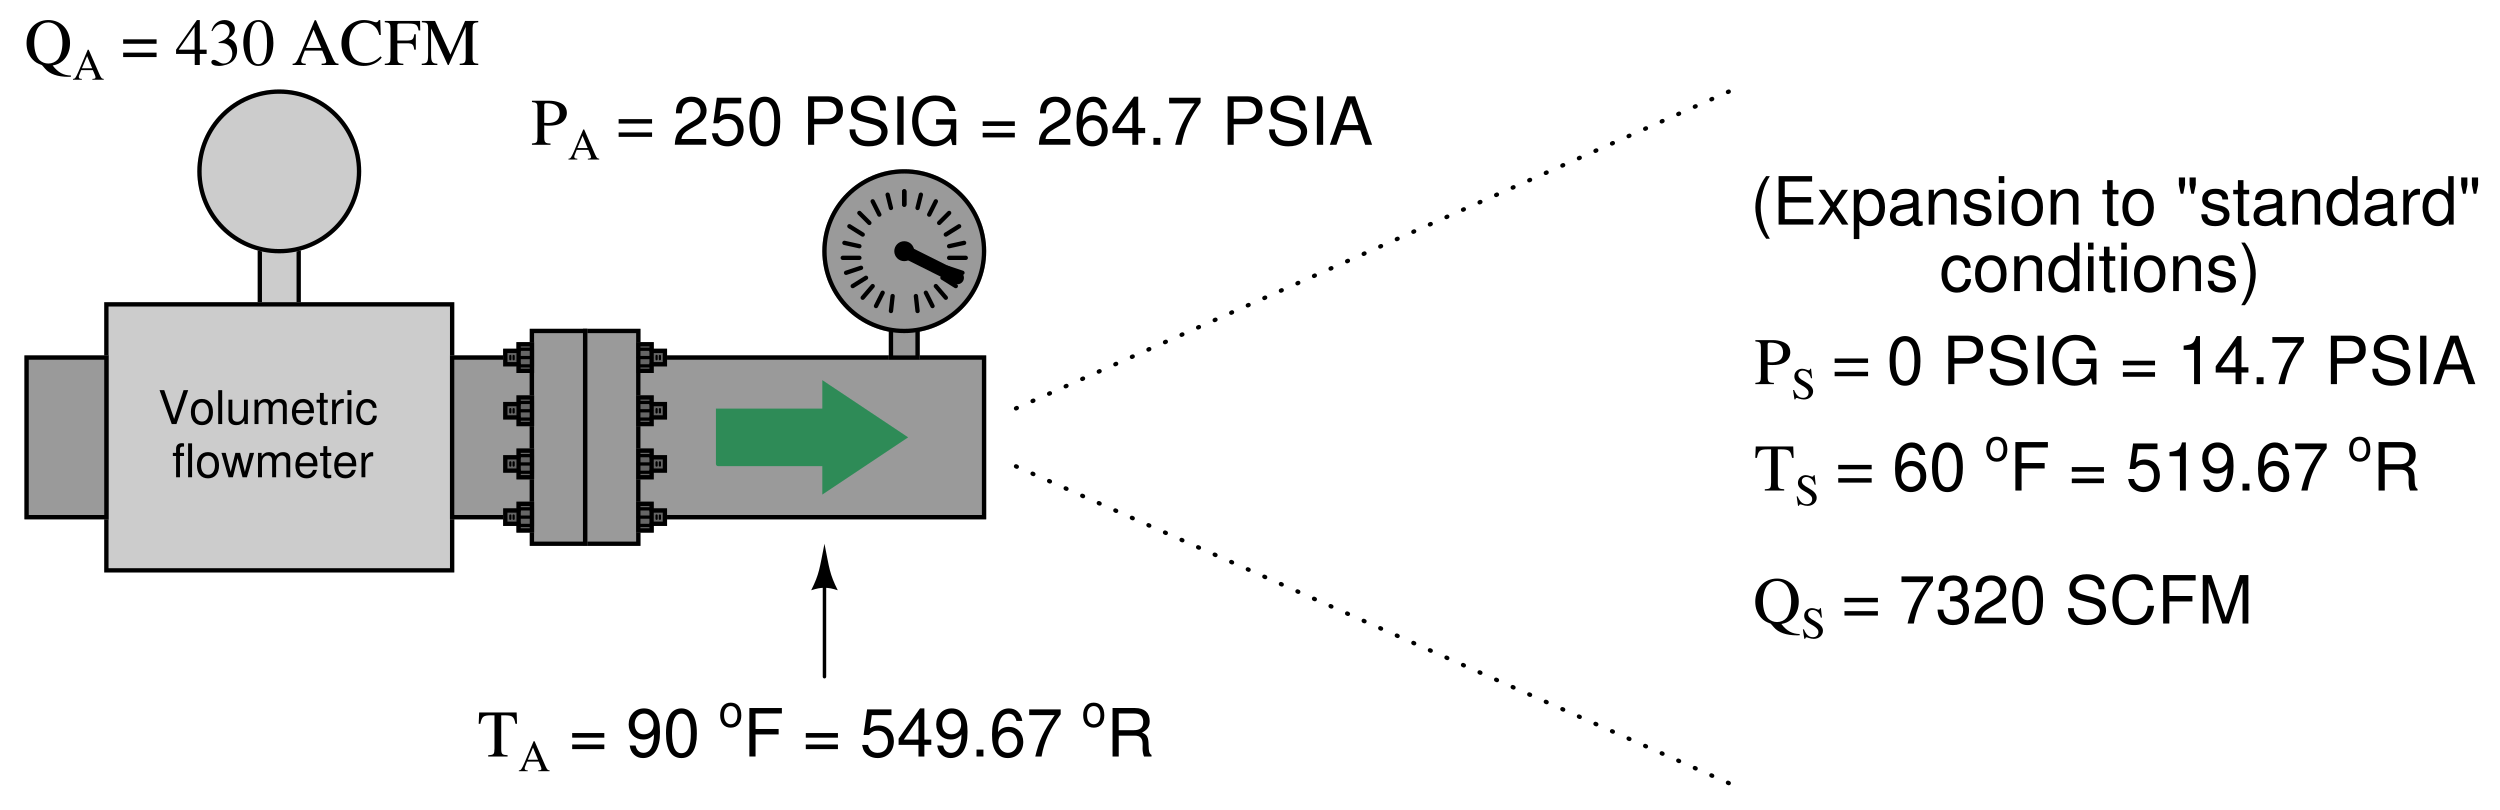 <?xml version="1.0" encoding="UTF-8"?>
<svg xmlns="http://www.w3.org/2000/svg" xmlns:xlink="http://www.w3.org/1999/xlink" viewBox="0 0 422.999 137" version="1.2">
<defs>
<g>
<symbol overflow="visible" id="glyph0-0">
<path style="stroke:none;" d=""/>
</symbol>
<symbol overflow="visible" id="glyph0-1">
<path style="stroke:none;" d="M 3.094 0 L 5.078 -5.734 L 4.297 -5.734 L 2.703 -0.875 L 1.031 -5.734 L 0.234 -5.734 L 2.297 0 Z M 3.094 0 "/>
</symbol>
<symbol overflow="visible" id="glyph0-2">
<path style="stroke:none;" d="M 2.141 -4.25 C 0.969 -4.25 0.281 -3.422 0.281 -2.031 C 0.281 -0.641 0.969 0.188 2.156 0.188 C 3.312 0.188 4.016 -0.641 4.016 -2 C 4.016 -3.438 3.344 -4.25 2.141 -4.25 Z M 2.156 -3.641 C 2.891 -3.641 3.328 -3.031 3.328 -2.016 C 3.328 -1.031 2.875 -0.422 2.156 -0.422 C 1.422 -0.422 0.969 -1.031 0.969 -2.031 C 0.969 -3.031 1.422 -3.641 2.156 -3.641 Z M 2.156 -3.641 "/>
</symbol>
<symbol overflow="visible" id="glyph0-3">
<path style="stroke:none;" d="M 1.203 -5.734 L 0.531 -5.734 L 0.531 0 L 1.203 0 Z M 1.203 -5.734 "/>
</symbol>
<symbol overflow="visible" id="glyph0-4">
<path style="stroke:none;" d="M 3.797 0 L 3.797 -4.125 L 3.141 -4.125 L 3.141 -1.781 C 3.141 -0.938 2.703 -0.391 2.016 -0.391 C 1.5 -0.391 1.172 -0.703 1.172 -1.203 L 1.172 -4.125 L 0.516 -4.125 L 0.516 -0.938 C 0.516 -0.266 1.031 0.188 1.828 0.188 C 2.438 0.188 2.812 -0.031 3.203 -0.578 L 3.203 0 Z M 3.797 0 "/>
</symbol>
<symbol overflow="visible" id="glyph0-5">
<path style="stroke:none;" d="M 0.547 -4.125 L 0.547 0 L 1.219 0 L 1.219 -2.594 C 1.219 -3.188 1.641 -3.672 2.188 -3.672 C 2.672 -3.672 2.938 -3.375 2.938 -2.844 L 2.938 0 L 3.609 0 L 3.609 -2.594 C 3.609 -3.188 4.047 -3.672 4.578 -3.672 C 5.062 -3.672 5.344 -3.359 5.344 -2.844 L 5.344 0 L 6 0 L 6 -3.094 C 6 -3.828 5.578 -4.25 4.797 -4.25 C 4.25 -4.25 3.922 -4.078 3.531 -3.609 C 3.297 -4.062 2.969 -4.25 2.422 -4.25 C 1.875 -4.25 1.5 -4.047 1.156 -3.547 L 1.156 -4.125 Z M 0.547 -4.125 "/>
</symbol>
<symbol overflow="visible" id="glyph0-6">
<path style="stroke:none;" d="M 4.047 -1.844 C 4.047 -2.469 4 -2.844 3.875 -3.156 C 3.609 -3.828 2.984 -4.25 2.203 -4.25 C 1.062 -4.25 0.312 -3.375 0.312 -2.016 C 0.312 -0.641 1.031 0.188 2.188 0.188 C 3.141 0.188 3.781 -0.359 3.953 -1.25 L 3.297 -1.25 C 3.109 -0.703 2.734 -0.422 2.219 -0.422 C 1.797 -0.422 1.438 -0.609 1.219 -0.953 C 1.062 -1.203 1.016 -1.438 1 -1.844 Z M 1.016 -2.375 C 1.078 -3.141 1.531 -3.641 2.203 -3.641 C 2.859 -3.641 3.328 -3.125 3.328 -2.375 Z M 1.016 -2.375 "/>
</symbol>
<symbol overflow="visible" id="glyph0-7">
<path style="stroke:none;" d="M 2 -4.125 L 1.328 -4.125 L 1.328 -5.266 L 0.672 -5.266 L 0.672 -4.125 L 0.109 -4.125 L 0.109 -3.594 L 0.672 -3.594 L 0.672 -0.469 C 0.672 -0.047 0.953 0.188 1.469 0.188 C 1.641 0.188 1.781 0.172 2 0.125 L 2 -0.422 C 1.906 -0.406 1.812 -0.391 1.688 -0.391 C 1.406 -0.391 1.328 -0.469 1.328 -0.766 L 1.328 -3.594 L 2 -3.594 Z M 2 -4.125 "/>
</symbol>
<symbol overflow="visible" id="glyph0-8">
<path style="stroke:none;" d="M 0.547 -4.125 L 0.547 0 L 1.203 0 L 1.203 -2.141 C 1.219 -3.141 1.625 -3.578 2.531 -3.547 L 2.531 -4.219 C 2.422 -4.234 2.359 -4.25 2.281 -4.25 C 1.844 -4.25 1.531 -4 1.156 -3.375 L 1.156 -4.125 Z M 0.547 -4.125 "/>
</symbol>
<symbol overflow="visible" id="glyph0-9">
<path style="stroke:none;" d="M 1.188 -4.125 L 0.531 -4.125 L 0.531 0 L 1.188 0 Z M 1.188 -5.734 L 0.516 -5.734 L 0.516 -4.906 L 1.188 -4.906 Z M 1.188 -5.734 "/>
</symbol>
<symbol overflow="visible" id="glyph0-10">
<path style="stroke:none;" d="M 3.703 -2.734 C 3.672 -3.141 3.594 -3.406 3.438 -3.625 C 3.156 -4.016 2.656 -4.25 2.078 -4.25 C 0.953 -4.25 0.25 -3.359 0.25 -2 C 0.25 -0.656 0.953 0.188 2.078 0.188 C 3.062 0.188 3.672 -0.406 3.75 -1.422 L 3.094 -1.422 C 2.984 -0.75 2.641 -0.422 2.094 -0.422 C 1.359 -0.422 0.922 -1.016 0.922 -2 C 0.922 -3.031 1.359 -3.641 2.078 -3.641 C 2.625 -3.641 2.969 -3.312 3.047 -2.734 Z M 3.703 -2.734 "/>
</symbol>
<symbol overflow="visible" id="glyph0-11">
<path style="stroke:none;" d="M 2.031 -4.125 L 1.344 -4.125 L 1.344 -4.766 C 1.344 -5.047 1.5 -5.188 1.797 -5.188 C 1.859 -5.188 1.875 -5.188 2.031 -5.188 L 2.031 -5.719 C 1.875 -5.75 1.797 -5.766 1.656 -5.766 C 1.062 -5.766 0.688 -5.422 0.688 -4.828 L 0.688 -4.125 L 0.141 -4.125 L 0.141 -3.594 L 0.688 -3.594 L 0.688 0 L 1.344 0 L 1.344 -3.594 L 2.031 -3.594 Z M 2.031 -4.125 "/>
</symbol>
<symbol overflow="visible" id="glyph0-12">
<path style="stroke:none;" d="M 4.359 0 L 5.578 -4.125 L 4.828 -4.125 L 4.016 -0.906 L 3.203 -4.125 L 2.406 -4.125 L 1.609 -0.906 L 0.766 -4.125 L 0.047 -4.125 L 1.25 0 L 1.984 0 L 2.781 -3.234 L 3.609 0 Z M 4.359 0 "/>
</symbol>
<symbol overflow="visible" id="glyph1-0">
<path style="stroke:none;" d=""/>
</symbol>
<symbol overflow="visible" id="glyph1-1">
<path style="stroke:none;" d="M 2.656 -8.203 C 1.531 -6.734 0.828 -4.688 0.828 -2.906 C 0.828 -1.141 1.531 0.906 2.656 2.391 L 3.281 2.391 C 2.281 0.781 1.734 -1.109 1.734 -2.906 C 1.734 -4.703 2.281 -6.609 3.281 -8.203 Z M 2.656 -8.203 "/>
</symbol>
<symbol overflow="visible" id="glyph1-2">
<path style="stroke:none;" d="M 2.062 -3.734 L 6.531 -3.734 L 6.531 -4.656 L 2.062 -4.656 L 2.062 -7.281 L 6.688 -7.281 L 6.688 -8.203 L 1.016 -8.203 L 1.016 0 L 6.891 0 L 6.891 -0.922 L 2.062 -0.922 Z M 2.062 -3.734 "/>
</symbol>
<symbol overflow="visible" id="glyph1-3">
<path style="stroke:none;" d="M 3.281 -3.047 L 5.266 -5.891 L 4.203 -5.891 L 2.797 -3.75 L 1.375 -5.891 L 0.297 -5.891 L 2.266 -3 L 0.188 0 L 1.266 0 L 2.75 -2.266 L 4.234 0 L 5.328 0 Z M 3.281 -3.047 "/>
</symbol>
<symbol overflow="visible" id="glyph1-4">
<path style="stroke:none;" d="M 0.609 2.453 L 1.547 2.453 L 1.547 -0.625 C 2.047 -0.016 2.594 0.266 3.359 0.266 C 4.891 0.266 5.891 -0.969 5.891 -2.844 C 5.891 -4.828 4.922 -6.062 3.359 -6.062 C 2.547 -6.062 1.906 -5.703 1.469 -5 L 1.469 -5.891 L 0.609 -5.891 Z M 3.188 -5.188 C 4.234 -5.188 4.906 -4.281 4.906 -2.875 C 4.906 -1.531 4.219 -0.625 3.188 -0.625 C 2.188 -0.625 1.547 -1.516 1.547 -2.906 C 1.547 -4.281 2.188 -5.188 3.188 -5.188 Z M 3.188 -5.188 "/>
</symbol>
<symbol overflow="visible" id="glyph1-5">
<path style="stroke:none;" d="M 6.016 -0.547 C 5.922 -0.531 5.875 -0.531 5.812 -0.531 C 5.484 -0.531 5.312 -0.703 5.312 -0.984 L 5.312 -4.453 C 5.312 -5.5 4.547 -6.062 3.094 -6.062 C 2.234 -6.062 1.547 -5.812 1.141 -5.375 C 0.859 -5.078 0.75 -4.734 0.734 -4.156 L 1.672 -4.156 C 1.75 -4.875 2.188 -5.203 3.062 -5.203 C 3.922 -5.203 4.375 -4.875 4.375 -4.312 L 4.375 -4.078 C 4.359 -3.672 4.156 -3.516 3.391 -3.422 C 2.062 -3.25 1.875 -3.203 1.5 -3.062 C 0.828 -2.766 0.469 -2.25 0.469 -1.484 C 0.469 -0.422 1.219 0.266 2.406 0.266 C 3.156 0.266 3.75 0 4.406 -0.609 C 4.484 0 4.766 0.266 5.375 0.266 C 5.578 0.266 5.703 0.234 6.016 0.156 Z M 4.375 -1.859 C 4.375 -1.547 4.281 -1.344 4 -1.094 C 3.625 -0.75 3.156 -0.562 2.609 -0.562 C 1.875 -0.562 1.453 -0.906 1.453 -1.5 C 1.453 -2.125 1.859 -2.438 2.875 -2.594 C 3.875 -2.719 4.062 -2.766 4.375 -2.906 Z M 4.375 -1.859 "/>
</symbol>
<symbol overflow="visible" id="glyph1-6">
<path style="stroke:none;" d="M 0.781 -5.891 L 0.781 0 L 1.734 0 L 1.734 -3.25 C 1.734 -4.453 2.359 -5.25 3.328 -5.25 C 4.078 -5.25 4.547 -4.797 4.547 -4.078 L 4.547 0 L 5.484 0 L 5.484 -4.453 C 5.484 -5.438 4.75 -6.062 3.609 -6.062 C 2.734 -6.062 2.172 -5.719 1.656 -4.906 L 1.656 -5.891 Z M 0.781 -5.891 "/>
</symbol>
<symbol overflow="visible" id="glyph1-7">
<path style="stroke:none;" d="M 4.922 -4.25 C 4.922 -5.406 4.156 -6.062 2.797 -6.062 C 1.422 -6.062 0.531 -5.359 0.531 -4.266 C 0.531 -3.344 1 -2.906 2.391 -2.562 L 3.281 -2.344 C 3.922 -2.188 4.188 -1.953 4.188 -1.547 C 4.188 -0.984 3.641 -0.609 2.812 -0.609 C 2.312 -0.609 1.875 -0.75 1.641 -1 C 1.5 -1.172 1.422 -1.344 1.375 -1.75 L 0.375 -1.75 C 0.422 -0.391 1.188 0.266 2.734 0.266 C 4.219 0.266 5.156 -0.469 5.156 -1.609 C 5.156 -2.484 4.672 -2.969 3.5 -3.25 L 2.594 -3.469 C 1.828 -3.641 1.5 -3.891 1.5 -4.312 C 1.5 -4.859 1.984 -5.203 2.75 -5.203 C 3.516 -5.203 3.922 -4.875 3.938 -4.25 Z M 4.922 -4.25 "/>
</symbol>
<symbol overflow="visible" id="glyph1-8">
<path style="stroke:none;" d="M 1.688 -5.891 L 0.75 -5.891 L 0.75 0 L 1.688 0 Z M 1.688 -8.203 L 0.75 -8.203 L 0.75 -7.016 L 1.688 -7.016 Z M 1.688 -8.203 "/>
</symbol>
<symbol overflow="visible" id="glyph1-9">
<path style="stroke:none;" d="M 3.062 -6.062 C 1.391 -6.062 0.406 -4.875 0.406 -2.906 C 0.406 -0.906 1.391 0.266 3.078 0.266 C 4.734 0.266 5.734 -0.922 5.734 -2.859 C 5.734 -4.906 4.766 -6.062 3.062 -6.062 Z M 3.078 -5.203 C 4.125 -5.203 4.766 -4.328 4.766 -2.875 C 4.766 -1.469 4.109 -0.609 3.078 -0.609 C 2.031 -0.609 1.391 -1.469 1.391 -2.906 C 1.391 -4.328 2.031 -5.203 3.078 -5.203 Z M 3.078 -5.203 "/>
</symbol>
<symbol overflow="visible" id="glyph1-10">
<path style="stroke:none;" d=""/>
</symbol>
<symbol overflow="visible" id="glyph1-11">
<path style="stroke:none;" d="M 2.859 -5.891 L 1.891 -5.891 L 1.891 -7.516 L 0.953 -7.516 L 0.953 -5.891 L 0.156 -5.891 L 0.156 -5.125 L 0.953 -5.125 L 0.953 -0.672 C 0.953 -0.062 1.359 0.266 2.094 0.266 C 2.344 0.266 2.547 0.234 2.859 0.188 L 2.859 -0.609 C 2.719 -0.578 2.594 -0.562 2.406 -0.562 C 2 -0.562 1.891 -0.672 1.891 -1.094 L 1.891 -5.125 L 2.859 -5.125 Z M 2.859 -5.891 "/>
</symbol>
<symbol overflow="visible" id="glyph1-12">
<path style="stroke:none;" d="M 0.578 -7.969 L 0.578 -6.734 L 0.891 -5.219 L 1.328 -5.219 L 1.625 -6.734 L 1.625 -7.969 Z M 2.391 -7.969 L 2.391 -6.734 L 2.688 -5.219 L 3.125 -5.219 L 3.438 -6.734 L 3.438 -7.969 Z M 2.391 -7.969 "/>
</symbol>
<symbol overflow="visible" id="glyph1-13">
<path style="stroke:none;" d="M 5.562 -8.203 L 4.641 -8.203 L 4.641 -5.156 C 4.234 -5.75 3.609 -6.062 2.828 -6.062 C 1.297 -6.062 0.297 -4.844 0.297 -2.953 C 0.297 -0.969 1.266 0.266 2.859 0.266 C 3.672 0.266 4.234 -0.047 4.734 -0.781 L 4.734 0 L 5.562 0 Z M 2.984 -5.188 C 4 -5.188 4.641 -4.297 4.641 -2.875 C 4.641 -1.516 3.984 -0.625 3 -0.625 C 1.953 -0.625 1.266 -1.531 1.266 -2.906 C 1.266 -4.281 1.953 -5.188 2.984 -5.188 Z M 2.984 -5.188 "/>
</symbol>
<symbol overflow="visible" id="glyph1-14">
<path style="stroke:none;" d="M 0.781 -5.891 L 0.781 0 L 1.719 0 L 1.719 -3.062 C 1.734 -4.484 2.312 -5.109 3.609 -5.078 L 3.609 -6.031 C 3.453 -6.047 3.359 -6.062 3.25 -6.062 C 2.641 -6.062 2.188 -5.703 1.641 -4.828 L 1.641 -5.891 Z M 0.781 -5.891 "/>
</symbol>
<symbol overflow="visible" id="glyph1-15">
<path style="stroke:none;" d="M 5.297 -3.922 C 5.25 -4.484 5.125 -4.859 4.906 -5.188 C 4.5 -5.734 3.797 -6.062 2.969 -6.062 C 1.375 -6.062 0.344 -4.797 0.344 -2.844 C 0.344 -0.938 1.359 0.266 2.953 0.266 C 4.359 0.266 5.25 -0.578 5.359 -2.031 L 4.422 -2.031 C 4.266 -1.078 3.781 -0.609 2.984 -0.609 C 1.953 -0.609 1.328 -1.453 1.328 -2.844 C 1.328 -4.312 1.938 -5.203 2.953 -5.203 C 3.75 -5.203 4.234 -4.734 4.359 -3.922 Z M 5.297 -3.922 "/>
</symbol>
<symbol overflow="visible" id="glyph1-16">
<path style="stroke:none;" d="M 1.047 2.391 C 2.172 0.906 2.875 -1.141 2.875 -2.906 C 2.875 -4.688 2.172 -6.734 1.047 -8.203 L 0.422 -8.203 C 1.422 -6.594 1.969 -4.703 1.969 -2.906 C 1.969 -1.109 1.422 0.781 0.422 2.391 Z M 1.047 2.391 "/>
</symbol>
<symbol overflow="visible" id="glyph1-17">
<path style="stroke:none;" d="M 5.688 -0.984 L 1.5 -0.984 C 1.594 -1.656 1.953 -2.078 2.938 -2.672 L 4.062 -3.312 C 5.172 -3.922 5.75 -4.766 5.75 -5.766 C 5.75 -6.438 5.484 -7.062 5 -7.5 C 4.531 -7.938 3.953 -8.141 3.188 -8.141 C 2.188 -8.141 1.422 -7.781 0.984 -7.078 C 0.703 -6.656 0.578 -6.141 0.562 -5.328 L 1.547 -5.328 C 1.594 -5.875 1.656 -6.203 1.781 -6.469 C 2.047 -6.969 2.562 -7.266 3.156 -7.266 C 4.062 -7.266 4.734 -6.609 4.734 -5.734 C 4.734 -5.078 4.359 -4.516 3.656 -4.125 L 2.625 -3.516 C 0.953 -2.547 0.469 -1.781 0.375 -0.016 L 5.688 -0.016 Z M 5.688 -0.984 "/>
</symbol>
<symbol overflow="visible" id="glyph1-18">
<path style="stroke:none;" d="M 5.359 -7.969 L 1.234 -7.969 L 0.641 -3.641 L 1.547 -3.641 C 2.016 -4.188 2.391 -4.375 3.031 -4.375 C 4.094 -4.375 4.766 -3.641 4.766 -2.469 C 4.766 -1.312 4.094 -0.625 3.016 -0.625 C 2.156 -0.625 1.625 -1.062 1.391 -1.953 L 0.391 -1.953 C 0.531 -1.312 0.641 -0.984 0.875 -0.703 C 1.328 -0.094 2.141 0.266 3.031 0.266 C 4.641 0.266 5.766 -0.906 5.766 -2.594 C 5.766 -4.172 4.719 -5.25 3.188 -5.25 C 2.625 -5.25 2.188 -5.109 1.719 -4.766 L 2.031 -7 L 5.359 -7 Z M 5.359 -7.969 "/>
</symbol>
<symbol overflow="visible" id="glyph1-19">
<path style="stroke:none;" d="M 3.094 -8.141 C 2.344 -8.141 1.672 -7.797 1.266 -7.25 C 0.75 -6.531 0.484 -5.438 0.484 -3.938 C 0.484 -1.188 1.391 0.266 3.094 0.266 C 4.781 0.266 5.703 -1.188 5.703 -3.875 C 5.703 -5.438 5.453 -6.5 4.922 -7.25 C 4.516 -7.812 3.844 -8.141 3.094 -8.141 Z M 3.094 -7.25 C 4.156 -7.25 4.688 -6.172 4.688 -3.953 C 4.688 -1.641 4.172 -0.562 3.078 -0.562 C 2.031 -0.562 1.5 -1.688 1.5 -3.922 C 1.5 -6.172 2.031 -7.25 3.094 -7.25 Z M 3.094 -7.25 "/>
</symbol>
<symbol overflow="visible" id="glyph1-20">
<path style="stroke:none;" d="M 2.062 -3.469 L 4.641 -3.469 C 5.281 -3.469 5.797 -3.672 6.234 -4.062 C 6.734 -4.516 6.938 -5.047 6.938 -5.797 C 6.938 -7.328 6.031 -8.203 4.406 -8.203 L 1.031 -8.203 L 1.031 0 L 2.062 0 Z M 2.062 -4.406 L 2.062 -7.281 L 4.25 -7.281 C 5.25 -7.281 5.844 -6.734 5.844 -5.844 C 5.844 -4.938 5.25 -4.406 4.25 -4.406 Z M 2.062 -4.406 "/>
</symbol>
<symbol overflow="visible" id="glyph1-21">
<path style="stroke:none;" d="M 6.703 -5.797 C 6.703 -6.359 6.672 -6.516 6.484 -6.891 C 6.047 -7.844 5.078 -8.344 3.703 -8.344 C 1.906 -8.344 0.781 -7.406 0.781 -5.922 C 0.781 -4.922 1.312 -4.297 2.391 -4.016 L 4.438 -3.469 C 5.484 -3.203 5.938 -2.797 5.938 -2.156 C 5.938 -1.703 5.703 -1.266 5.359 -1.016 C 5.031 -0.781 4.516 -0.656 3.844 -0.656 C 2.953 -0.656 2.344 -0.875 1.953 -1.344 C 1.656 -1.703 1.516 -2.109 1.531 -2.609 L 0.547 -2.609 C 0.547 -1.859 0.703 -1.359 1.031 -0.906 C 1.594 -0.141 2.531 0.266 3.781 0.266 C 4.766 0.266 5.562 0.031 6.094 -0.375 C 6.641 -0.812 6.984 -1.547 6.984 -2.25 C 6.984 -3.266 6.359 -4 5.25 -4.312 L 3.188 -4.859 C 2.188 -5.125 1.828 -5.438 1.828 -6.078 C 1.828 -6.906 2.562 -7.453 3.672 -7.453 C 4.969 -7.453 5.703 -6.875 5.719 -5.797 Z M 6.703 -5.797 "/>
</symbol>
<symbol overflow="visible" id="glyph1-22">
<path style="stroke:none;" d="M 2.188 -8.203 L 1.125 -8.203 L 1.125 0 L 2.188 0 Z M 2.188 -8.203 "/>
</symbol>
<symbol overflow="visible" id="glyph1-23">
<path style="stroke:none;" d="M 7.969 -4.328 L 4.562 -4.328 L 4.562 -3.406 L 7.047 -3.406 L 7.047 -3.188 C 7.047 -1.719 5.969 -0.656 4.484 -0.656 C 3.641 -0.656 2.891 -0.969 2.406 -1.5 C 1.875 -2.078 1.547 -3.062 1.547 -4.078 C 1.547 -6.094 2.688 -7.406 4.422 -7.406 C 5.672 -7.406 6.562 -6.766 6.797 -5.719 L 7.859 -5.719 C 7.578 -7.375 6.312 -8.344 4.438 -8.344 C 3.438 -8.344 2.625 -8.078 1.984 -7.547 C 1.031 -6.766 0.5 -5.484 0.5 -4.016 C 0.5 -1.5 2.031 0.266 4.25 0.266 C 5.359 0.266 6.25 -0.156 7.047 -1.047 L 7.312 0.047 L 7.969 0.047 Z M 7.969 -4.328 "/>
</symbol>
<symbol overflow="visible" id="glyph1-24">
<path style="stroke:none;" d="M 6 -3.969 L 0.562 -3.969 L 0.562 -3.188 L 6 -3.188 Z M 6 -2.031 L 0.562 -2.031 L 0.562 -1.25 L 6 -1.25 Z M 6 -2.031 "/>
</symbol>
<symbol overflow="visible" id="glyph1-25">
<path style="stroke:none;" d="M 5.609 -6.016 C 5.406 -7.344 4.562 -8.141 3.344 -8.141 C 2.469 -8.141 1.672 -7.703 1.203 -6.969 C 0.703 -6.172 0.484 -5.188 0.484 -3.719 C 0.484 -2.344 0.672 -1.469 1.156 -0.75 C 1.594 -0.094 2.281 0.266 3.156 0.266 C 4.688 0.266 5.766 -0.875 5.766 -2.469 C 5.766 -3.953 4.766 -5.016 3.328 -5.016 C 2.547 -5.016 1.922 -4.719 1.5 -4.125 C 1.5 -6.141 2.141 -7.25 3.281 -7.25 C 3.969 -7.25 4.453 -6.812 4.609 -6.016 Z M 3.203 -4.141 C 4.156 -4.141 4.766 -3.469 4.766 -2.391 C 4.766 -1.359 4.078 -0.625 3.172 -0.625 C 2.25 -0.625 1.547 -1.391 1.547 -2.438 C 1.547 -3.438 2.234 -4.141 3.203 -4.141 Z M 3.203 -4.141 "/>
</symbol>
<symbol overflow="visible" id="glyph1-26">
<path style="stroke:none;" d="M 3.672 -1.969 L 3.672 0 L 4.672 0 L 4.672 -1.969 L 5.844 -1.969 L 5.844 -2.859 L 4.672 -2.859 L 4.672 -8.141 L 3.938 -8.141 L 0.312 -3.016 L 0.312 -1.969 Z M 3.672 -2.859 L 1.188 -2.859 L 3.672 -6.453 Z M 3.672 -2.859 "/>
</symbol>
<symbol overflow="visible" id="glyph1-27">
<path style="stroke:none;" d="M 2.156 -1.172 L 0.984 -1.172 L 0.984 0 L 2.156 0 Z M 2.156 -1.172 "/>
</symbol>
<symbol overflow="visible" id="glyph1-28">
<path style="stroke:none;" d="M 5.844 -7.969 L 0.516 -7.969 L 0.516 -7 L 4.828 -7 C 2.922 -4.281 2.156 -2.625 1.547 0 L 2.609 0 C 3.047 -2.547 4.047 -4.75 5.844 -7.141 Z M 5.844 -7.969 "/>
</symbol>
<symbol overflow="visible" id="glyph1-29">
<path style="stroke:none;" d="M 5.328 -2.469 L 6.172 0 L 7.344 0 L 4.469 -8.203 L 3.109 -8.203 L 0.188 0 L 1.312 0 L 2.172 -2.469 Z M 5.047 -3.344 L 2.438 -3.344 L 3.781 -7.078 Z M 5.047 -3.344 "/>
</symbol>
<symbol overflow="visible" id="glyph1-30">
<path style="stroke:none;" d="M 2.906 -5.797 L 2.906 0 L 3.906 0 L 3.906 -8.141 L 3.25 -8.141 C 2.906 -6.891 2.672 -6.719 1.141 -6.516 L 1.141 -5.797 Z M 2.906 -5.797 "/>
</symbol>
<symbol overflow="visible" id="glyph1-31">
<path style="stroke:none;" d="M 2.062 -3.734 L 5.969 -3.734 L 5.969 -4.656 L 2.062 -4.656 L 2.062 -7.281 L 6.516 -7.281 L 6.516 -8.203 L 1.016 -8.203 L 1.016 0 L 2.062 0 Z M 2.062 -3.734 "/>
</symbol>
<symbol overflow="visible" id="glyph1-32">
<path style="stroke:none;" d="M 0.594 -1.859 C 0.781 -0.531 1.641 0.266 2.859 0.266 C 3.75 0.266 4.531 -0.172 5 -0.906 C 5.5 -1.703 5.719 -2.688 5.719 -4.156 C 5.719 -5.531 5.531 -6.406 5.047 -7.125 C 4.609 -7.781 3.922 -8.141 3.031 -8.141 C 1.516 -8.141 0.422 -7 0.422 -5.422 C 0.422 -3.922 1.438 -2.875 2.875 -2.875 C 3.641 -2.875 4.203 -3.141 4.703 -3.75 C 4.688 -1.734 4.062 -0.625 2.922 -0.625 C 2.234 -0.625 1.75 -1.062 1.594 -1.859 Z M 3.031 -7.266 C 3.953 -7.266 4.641 -6.484 4.641 -5.438 C 4.641 -4.438 3.969 -3.75 3 -3.75 C 2.031 -3.75 1.438 -4.422 1.438 -5.5 C 1.438 -6.531 2.109 -7.266 3.031 -7.266 Z M 3.031 -7.266 "/>
</symbol>
<symbol overflow="visible" id="glyph1-33">
<path style="stroke:none;" d="M 2.094 -3.531 L 4.797 -3.531 C 5.719 -3.531 6.141 -3.078 6.141 -2.062 L 6.125 -1.344 C 6.125 -0.828 6.219 -0.344 6.375 0 L 7.641 0 L 7.641 -0.266 C 7.25 -0.531 7.172 -0.828 7.141 -1.906 C 7.125 -3.266 6.922 -3.672 6.031 -4.047 C 6.953 -4.516 7.328 -5.062 7.328 -6 C 7.328 -7.422 6.453 -8.203 4.828 -8.203 L 1.047 -8.203 L 1.047 0 L 2.094 0 Z M 2.094 -4.453 L 2.094 -7.281 L 4.625 -7.281 C 5.203 -7.281 5.547 -7.188 5.812 -6.969 C 6.094 -6.734 6.234 -6.359 6.234 -5.875 C 6.234 -4.891 5.734 -4.453 4.625 -4.453 Z M 2.094 -4.453 "/>
</symbol>
<symbol overflow="visible" id="glyph1-34">
<path style="stroke:none;" d="M 2.484 -3.75 L 3.031 -3.75 C 4.109 -3.75 4.688 -3.234 4.688 -2.266 C 4.688 -1.234 4.062 -0.625 3.031 -0.625 C 1.953 -0.625 1.422 -1.172 1.344 -2.359 L 0.359 -2.359 C 0.406 -1.703 0.516 -1.281 0.703 -0.922 C 1.125 -0.141 1.906 0.266 3 0.266 C 4.641 0.266 5.688 -0.734 5.688 -2.266 C 5.688 -3.312 5.297 -3.875 4.344 -4.203 C 5.078 -4.516 5.453 -5.078 5.453 -5.891 C 5.453 -7.297 4.547 -8.141 3.031 -8.141 C 1.422 -8.141 0.562 -7.234 0.531 -5.516 L 1.516 -5.516 C 1.531 -6 1.578 -6.281 1.703 -6.531 C 1.922 -7 2.422 -7.266 3.031 -7.266 C 3.922 -7.266 4.438 -6.734 4.438 -5.859 C 4.438 -5.281 4.234 -4.938 3.797 -4.75 C 3.531 -4.641 3.172 -4.594 2.484 -4.578 Z M 2.484 -3.75 "/>
</symbol>
<symbol overflow="visible" id="glyph1-35">
<path style="stroke:none;" d="M 7.453 -5.656 C 7.125 -7.453 6.094 -8.344 4.281 -8.344 C 3.188 -8.344 2.297 -7.984 1.688 -7.312 C 0.938 -6.5 0.547 -5.328 0.547 -4 C 0.547 -2.656 0.953 -1.5 1.719 -0.703 C 2.359 -0.047 3.172 0.266 4.234 0.266 C 6.25 0.266 7.375 -0.828 7.609 -3 L 6.531 -3 C 6.453 -2.438 6.328 -2.047 6.172 -1.719 C 5.828 -1.047 5.125 -0.656 4.25 -0.656 C 2.625 -0.656 1.594 -1.969 1.594 -4.016 C 1.594 -6.125 2.562 -7.406 4.156 -7.406 C 4.828 -7.406 5.438 -7.219 5.781 -6.891 C 6.094 -6.609 6.25 -6.281 6.375 -5.656 Z M 7.453 -5.656 "/>
</symbol>
<symbol overflow="visible" id="glyph1-36">
<path style="stroke:none;" d="M 5.266 0 L 7.578 -6.875 L 7.578 0 L 8.562 0 L 8.562 -8.203 L 7.109 -8.203 L 4.719 -1.062 L 2.297 -8.203 L 0.844 -8.203 L 0.844 0 L 1.828 0 L 1.828 -6.875 L 4.156 0 Z M 5.266 0 "/>
</symbol>
<symbol overflow="visible" id="glyph2-0">
<path style="stroke:none;" d=""/>
</symbol>
<symbol overflow="visible" id="glyph2-1">
<path style="stroke:none;" d="M 0.188 -7.234 C 1.016 -7.141 1.109 -7.047 1.125 -6.219 L 1.125 -1.344 C 1.109 -0.391 1.031 -0.297 0.188 -0.219 L 0.188 0 L 3.328 0 L 3.328 -0.219 C 2.438 -0.234 2.281 -0.391 2.266 -1.219 L 2.266 -3.281 C 2.562 -3.25 2.75 -3.234 3.047 -3.234 C 3.938 -3.234 4.531 -3.359 5.016 -3.625 C 5.688 -3.984 6.094 -4.672 6.094 -5.406 C 6.094 -5.891 5.938 -6.312 5.641 -6.641 C 5.188 -7.125 4.203 -7.453 3.156 -7.453 L 0.188 -7.453 Z M 2.266 -6.656 C 2.266 -6.953 2.344 -7.031 2.656 -7.031 C 4.172 -7.031 4.875 -6.5 4.875 -5.344 C 4.875 -4.25 4.203 -3.688 2.906 -3.688 C 2.688 -3.688 2.531 -3.703 2.266 -3.719 Z M 2.266 -6.656 "/>
</symbol>
<symbol overflow="visible" id="glyph2-2">
<path style="stroke:none;" d=""/>
</symbol>
<symbol overflow="visible" id="glyph2-3">
<path style="stroke:none;" d="M 6 -4.344 L 0.344 -4.344 L 0.344 -3.594 L 6 -3.594 Z M 6 -2.094 L 0.344 -2.094 L 0.344 -1.344 L 6 -1.344 Z M 6 -2.094 "/>
</symbol>
<symbol overflow="visible" id="glyph2-4">
<path style="stroke:none;" d="M 5.078 -0.219 C 4.156 -0.266 4.016 -0.391 4 -1.219 L 4 -6.969 L 4.609 -6.969 C 5.922 -6.953 6.156 -6.766 6.406 -5.531 L 6.672 -5.531 L 6.609 -7.453 L 0.266 -7.453 L 0.188 -5.531 L 0.469 -5.531 C 0.719 -6.766 0.953 -6.953 2.25 -6.969 L 2.859 -6.969 L 2.859 -1.344 C 2.844 -0.375 2.75 -0.266 1.797 -0.219 L 1.797 0 L 5.078 0 Z M 5.078 -0.219 "/>
</symbol>
<symbol overflow="visible" id="glyph2-5">
<path style="stroke:none;" d="M 7.891 1.781 C 6.609 1.75 5.703 1.266 4.797 0.078 C 5.562 -0.062 5.969 -0.266 6.484 -0.703 C 7.312 -1.453 7.734 -2.469 7.734 -3.719 C 7.734 -5.984 6.203 -7.609 4.062 -7.609 C 1.906 -7.609 0.375 -5.984 0.375 -3.703 C 0.375 -2.594 0.719 -1.672 1.391 -0.953 C 1.828 -0.484 2.188 -0.266 2.984 0.016 L 3.516 0.625 C 4.281 1.531 5.641 2 7.438 2 C 7.562 2 7.703 2 7.812 1.984 L 7.891 1.984 Z M 4.094 -7.203 C 4.578 -7.203 5.094 -6.984 5.484 -6.641 C 6.094 -6.094 6.453 -5.016 6.453 -3.75 C 6.453 -2.625 6.125 -1.484 5.688 -0.969 C 5.266 -0.5 4.688 -0.25 4.062 -0.25 C 3.516 -0.25 3.031 -0.438 2.609 -0.797 C 2.031 -1.328 1.672 -2.438 1.672 -3.766 C 1.672 -4.859 1.984 -5.953 2.453 -6.469 C 2.906 -6.969 3.438 -7.203 4.094 -7.203 Z M 4.094 -7.203 "/>
</symbol>
<symbol overflow="visible" id="glyph2-6">
<path style="stroke:none;" d="M 5.312 -2.594 L 4.156 -2.594 L 4.156 -7.609 L 3.672 -7.609 L 0.141 -2.594 L 0.141 -1.875 L 3.297 -1.875 L 3.297 0 L 4.156 0 L 4.156 -1.875 L 5.312 -1.875 Z M 3.281 -2.594 L 0.578 -2.594 L 3.281 -6.453 Z M 3.281 -2.594 "/>
</symbol>
<symbol overflow="visible" id="glyph2-7">
<path style="stroke:none;" d="M 1.719 -3.719 C 2.391 -3.719 2.641 -3.688 2.906 -3.594 C 3.609 -3.328 4.031 -2.703 4.031 -1.922 C 4.031 -0.969 3.406 -0.25 2.578 -0.25 C 2.266 -0.25 2.031 -0.328 1.625 -0.594 C 1.297 -0.797 1.109 -0.875 0.906 -0.875 C 0.656 -0.875 0.484 -0.719 0.484 -0.484 C 0.484 -0.094 0.969 0.156 1.75 0.156 C 2.609 0.156 3.5 -0.141 4.031 -0.594 C 4.562 -1.062 4.844 -1.703 4.844 -2.469 C 4.844 -3.047 4.672 -3.562 4.359 -3.922 C 4.125 -4.156 3.906 -4.297 3.422 -4.516 C 4.188 -5.047 4.469 -5.453 4.469 -6.062 C 4.469 -6.984 3.75 -7.609 2.719 -7.609 C 2.156 -7.609 1.656 -7.406 1.25 -7.047 C 0.906 -6.734 0.75 -6.453 0.5 -5.781 L 0.672 -5.734 C 1.125 -6.562 1.625 -6.938 2.344 -6.938 C 3.078 -6.938 3.578 -6.453 3.578 -5.719 C 3.578 -5.328 3.406 -4.922 3.125 -4.641 C 2.797 -4.297 2.469 -4.125 1.703 -3.859 Z M 1.719 -3.719 "/>
</symbol>
<symbol overflow="visible" id="glyph2-8">
<path style="stroke:none;" d="M 2.859 -7.609 C 2.234 -7.609 1.766 -7.422 1.344 -7.016 C 0.703 -6.391 0.266 -5.094 0.266 -3.781 C 0.266 -2.547 0.641 -1.234 1.172 -0.609 C 1.594 -0.109 2.156 0.156 2.812 0.156 C 3.391 0.156 3.875 -0.031 4.281 -0.422 C 4.922 -1.047 5.359 -2.344 5.359 -3.719 C 5.359 -6.016 4.328 -7.609 2.859 -7.609 Z M 2.828 -7.312 C 3.766 -7.312 4.281 -6.047 4.281 -3.688 C 4.281 -1.344 3.781 -0.141 2.812 -0.141 C 1.844 -0.141 1.344 -1.344 1.344 -3.672 C 1.344 -6.078 1.859 -7.312 2.828 -7.312 Z M 2.828 -7.312 "/>
</symbol>
<symbol overflow="visible" id="glyph2-9">
<path style="stroke:none;" d="M 7.938 -0.219 C 7.438 -0.25 7.328 -0.359 6.938 -1.188 L 4.125 -7.578 L 3.906 -7.578 L 1.562 -2.062 C 0.844 -0.422 0.703 -0.234 0.172 -0.219 L 0.172 0 L 2.391 0 L 2.391 -0.219 C 1.859 -0.219 1.625 -0.344 1.625 -0.672 C 1.625 -0.812 1.672 -0.969 1.719 -1.109 L 2.234 -2.438 L 5.188 -2.438 L 5.641 -1.344 C 5.781 -1.047 5.859 -0.75 5.859 -0.594 C 5.859 -0.312 5.672 -0.219 5.078 -0.219 L 5.078 0 L 7.938 0 Z M 2.438 -2.891 L 3.719 -5.984 L 5.031 -2.891 Z M 2.438 -2.891 "/>
</symbol>
<symbol overflow="visible" id="glyph2-10">
<path style="stroke:none;" d="M 6.969 -5.078 L 6.875 -7.609 L 6.641 -7.609 C 6.562 -7.375 6.391 -7.234 6.172 -7.234 C 6.062 -7.234 5.891 -7.266 5.719 -7.328 C 5.172 -7.516 4.609 -7.609 4.078 -7.609 C 3.156 -7.609 2.234 -7.25 1.531 -6.641 C 0.75 -5.938 0.312 -4.906 0.312 -3.672 C 0.312 -1.375 1.812 0.156 4.047 0.156 C 5.328 0.156 6.453 -0.359 7.125 -1.266 L 6.922 -1.469 C 6.094 -0.672 5.344 -0.344 4.406 -0.344 C 3.703 -0.344 3.078 -0.562 2.594 -0.984 C 1.969 -1.547 1.625 -2.547 1.625 -3.812 C 1.625 -5.844 2.672 -7.156 4.297 -7.156 C 4.938 -7.156 5.531 -6.922 5.969 -6.484 C 6.328 -6.125 6.5 -5.812 6.719 -5.078 Z M 6.969 -5.078 "/>
</symbol>
<symbol overflow="visible" id="glyph2-11">
<path style="stroke:none;" d="M 5.391 -2.594 L 5.391 -5.203 L 5.125 -5.203 C 5 -4.312 4.812 -4.156 3.891 -4.141 L 2.266 -4.141 L 2.266 -6.641 C 2.266 -6.969 2.312 -7.016 2.625 -7.016 L 4.156 -7.016 C 5.453 -7 5.688 -6.844 5.859 -5.844 L 6.141 -5.844 L 6.109 -7.453 L 0.141 -7.453 L 0.141 -7.234 C 0.953 -7.172 1.094 -7.031 1.109 -6.219 L 1.109 -1.344 C 1.109 -0.391 0.984 -0.266 0.141 -0.219 L 0.141 0 L 3.281 0 L 3.281 -0.219 C 2.438 -0.25 2.266 -0.406 2.266 -1.219 L 2.266 -3.672 L 3.891 -3.672 C 4.812 -3.672 5 -3.516 5.125 -2.594 Z M 5.391 -2.594 "/>
</symbol>
<symbol overflow="visible" id="glyph2-12">
<path style="stroke:none;" d="M 9.703 -7.453 L 7.469 -7.453 L 4.984 -1.766 L 2.391 -7.453 L 0.156 -7.453 L 0.156 -7.234 C 1.078 -7.188 1.203 -7.062 1.219 -6.219 L 1.219 -1.656 C 1.203 -0.469 1.062 -0.266 0.141 -0.219 L 0.141 0 L 2.781 0 L 2.781 -0.219 C 1.906 -0.266 1.75 -0.5 1.719 -1.656 L 1.719 -6.188 L 4.547 0 L 4.703 0 L 7.578 -6.453 L 7.578 -1.344 C 7.578 -0.391 7.453 -0.266 6.562 -0.219 L 6.562 0 L 9.703 0 L 9.703 -0.219 C 8.906 -0.266 8.75 -0.422 8.734 -1.219 L 8.734 -6.219 C 8.75 -7.031 8.891 -7.172 9.703 -7.234 Z M 9.703 -7.453 "/>
</symbol>
<symbol overflow="visible" id="glyph3-0">
<path style="stroke:none;" d=""/>
</symbol>
<symbol overflow="visible" id="glyph3-1">
<path style="stroke:none;" d="M 5.312 -0.141 C 4.984 -0.172 4.906 -0.234 4.641 -0.797 L 2.766 -5.078 L 2.609 -5.078 L 1.047 -1.375 C 0.562 -0.281 0.469 -0.156 0.109 -0.141 L 0.109 0 L 1.609 0 L 1.609 -0.141 C 1.25 -0.141 1.094 -0.234 1.094 -0.453 C 1.094 -0.547 1.109 -0.641 1.156 -0.75 L 1.5 -1.625 L 3.469 -1.625 L 3.781 -0.906 C 3.875 -0.703 3.922 -0.5 3.922 -0.406 C 3.922 -0.203 3.797 -0.156 3.391 -0.141 L 3.391 0 L 5.312 0 Z M 1.625 -1.938 L 2.5 -4 L 3.359 -1.938 Z M 1.625 -1.938 "/>
</symbol>
<symbol overflow="visible" id="glyph3-2">
<path style="stroke:none;" d="M 3.359 -5.094 L 3.203 -5.094 C 3.172 -4.922 3.094 -4.828 2.969 -4.828 C 2.891 -4.828 2.766 -4.859 2.641 -4.922 C 2.359 -5.031 2.078 -5.094 1.828 -5.094 C 1.516 -5.094 1.188 -4.969 0.938 -4.75 C 0.672 -4.516 0.531 -4.188 0.531 -3.797 C 0.531 -3.203 0.859 -2.781 1.703 -2.328 C 2.25 -2.047 2.641 -1.734 2.828 -1.453 C 2.906 -1.359 2.938 -1.203 2.938 -1.016 C 2.938 -0.516 2.562 -0.172 2.016 -0.172 C 1.328 -0.172 0.859 -0.578 0.484 -1.5 L 0.312 -1.5 L 0.547 0.094 L 0.703 0.094 C 0.719 -0.047 0.812 -0.156 0.922 -0.156 C 1 -0.156 1.125 -0.125 1.266 -0.062 C 1.562 0.047 1.875 0.109 2.156 0.109 C 3.031 0.109 3.703 -0.484 3.703 -1.266 C 3.703 -1.891 3.281 -2.375 2.297 -2.922 C 1.5 -3.344 1.188 -3.672 1.188 -4.094 C 1.188 -4.5 1.5 -4.781 1.969 -4.781 C 2.297 -4.781 2.625 -4.641 2.891 -4.375 C 3.125 -4.125 3.219 -3.938 3.344 -3.484 L 3.531 -3.484 Z M 3.359 -5.094 "/>
</symbol>
<symbol overflow="visible" id="glyph4-0">
<path style="stroke:none;" d=""/>
</symbol>
<symbol overflow="visible" id="glyph4-1">
<path style="stroke:none;" d="M 2.047 -4.062 C 0.938 -4.062 0.266 -3.266 0.266 -1.938 C 0.266 -0.609 0.938 0.172 2.062 0.172 C 3.172 0.172 3.844 -0.625 3.844 -1.906 C 3.844 -3.281 3.188 -4.062 2.047 -4.062 Z M 2.062 -3.484 C 2.766 -3.484 3.188 -2.906 3.188 -1.922 C 3.188 -0.984 2.75 -0.406 2.062 -0.406 C 1.359 -0.406 0.922 -0.984 0.922 -1.938 C 0.922 -2.906 1.359 -3.484 2.062 -3.484 Z M 2.062 -3.484 "/>
</symbol>
</g>
<clipPath id="clip1">
  <path d="M 164 72 L 299 72 L 299 136.5 L 164 136.5 Z M 164 72 "/>
</clipPath>
</defs>
<g id="surface1">
<path style="fill-rule:evenodd;fill:rgb(60.352%,60.352%,60.352%);fill-opacity:1;stroke-width:7.312;stroke-linecap:round;stroke-linejoin:miter;stroke:rgb(60.352%,60.352%,60.352%);stroke-opacity:1;stroke-miterlimit:6;" d="M 985 445 L 1075 445 L 1075 805 L 985 805 Z M 985 445 " transform="matrix(0.1,0,0,-0.1,0.5,136.5)"/>
<path style="fill:none;stroke-width:7.312;stroke-linecap:round;stroke-linejoin:miter;stroke:rgb(0%,0%,0%);stroke-opacity:1;stroke-miterlimit:6;" d="M 985 445 L 1075 445 L 1075 805 L 985 805 Z M 985 445 " transform="matrix(0.1,0,0,-0.1,0.5,136.5)"/>
<path style="fill:none;stroke-width:73.125;stroke-linecap:round;stroke-linejoin:miter;stroke:rgb(0%,0%,0%);stroke-opacity:1;stroke-miterlimit:6;" d="M 467.5 805 L 467.5 940 " transform="matrix(0.1,0,0,-0.1,0.5,136.5)"/>
<path style="fill:none;stroke-width:58.5;stroke-linecap:round;stroke-linejoin:miter;stroke:rgb(80.077%,80.077%,80.077%);stroke-opacity:1;stroke-miterlimit:6;" d="M 467.5 805 L 467.5 940 " transform="matrix(0.1,0,0,-0.1,0.5,136.5)"/>
<path style="fill-rule:evenodd;fill:rgb(80.077%,80.077%,80.077%);fill-opacity:1;stroke-width:7.312;stroke-linecap:round;stroke-linejoin:miter;stroke:rgb(80.077%,80.077%,80.077%);stroke-opacity:1;stroke-miterlimit:6;" d="M 602.5 1075 C 602.5 1149.531 542.07 1210 467.5 1210 C 392.93 1210 332.5 1149.531 332.5 1075 C 332.5 1000.469 392.93 940 467.5 940 C 542.07 940 602.5 1000.469 602.5 1075 " transform="matrix(0.1,0,0,-0.1,0.5,136.5)"/>
<path style="fill:none;stroke-width:7.312;stroke-linecap:round;stroke-linejoin:miter;stroke:rgb(0%,0%,0%);stroke-opacity:1;stroke-miterlimit:6;" d="M 602.5 1075 C 602.5 1149.531 542.07 1210 467.5 1210 C 392.93 1210 332.5 1149.531 332.5 1075 C 332.5 1000.469 392.93 940 467.5 940 C 542.07 940 602.5 1000.469 602.5 1075 " transform="matrix(0.1,0,0,-0.1,0.5,136.5)"/>
<path style="fill-rule:evenodd;fill:rgb(80.077%,80.077%,80.077%);fill-opacity:1;stroke-width:7.312;stroke-linecap:round;stroke-linejoin:miter;stroke:rgb(80.077%,80.077%,80.077%);stroke-opacity:1;stroke-miterlimit:6;" d="M 175 400 L 760 400 L 760 850 L 175 850 Z M 175 400 " transform="matrix(0.1,0,0,-0.1,0.5,136.5)"/>
<path style="fill:none;stroke-width:7.312;stroke-linecap:round;stroke-linejoin:miter;stroke:rgb(0%,0%,0%);stroke-opacity:1;stroke-miterlimit:6;" d="M 175 400 L 760 400 L 760 850 L 175 850 Z M 175 400 " transform="matrix(0.1,0,0,-0.1,0.5,136.5)"/>
<g style="fill:rgb(0%,0%,0%);fill-opacity:1;">
  <use xlink:href="#glyph0-1" x="26.761" y="71.75"/>
  <use xlink:href="#glyph0-2" x="32.014" y="71.75"/>
  <use xlink:href="#glyph0-3" x="36.392" y="71.75"/>
  <use xlink:href="#glyph0-4" x="38.14" y="71.75"/>
  <use xlink:href="#glyph0-5" x="42.519" y="71.75"/>
  <use xlink:href="#glyph0-6" x="49.079" y="71.75"/>
  <use xlink:href="#glyph0-7" x="53.457" y="71.75"/>
  <use xlink:href="#glyph0-8" x="55.646" y="71.75"/>
  <use xlink:href="#glyph0-9" x="58.269" y="71.75"/>
  <use xlink:href="#glyph0-10" x="60.017" y="71.75"/>
</g>
<g style="fill:rgb(0%,0%,0%);fill-opacity:1;">
  <use xlink:href="#glyph0-11" x="29.106" y="80.75"/>
  <use xlink:href="#glyph0-3" x="31.295" y="80.75"/>
  <use xlink:href="#glyph0-2" x="33.044" y="80.75"/>
  <use xlink:href="#glyph0-12" x="37.422" y="80.75"/>
  <use xlink:href="#glyph0-5" x="43.108" y="80.75"/>
  <use xlink:href="#glyph0-6" x="49.668" y="80.75"/>
  <use xlink:href="#glyph0-7" x="54.046" y="80.75"/>
  <use xlink:href="#glyph0-6" x="56.236" y="80.75"/>
  <use xlink:href="#glyph0-8" x="60.614" y="80.75"/>
</g>
<path style="fill-rule:evenodd;fill:rgb(60.352%,60.352%,60.352%);fill-opacity:1;stroke-width:7.312;stroke-linecap:round;stroke-linejoin:miter;stroke:rgb(60.352%,60.352%,60.352%);stroke-opacity:1;stroke-miterlimit:6;" d="M 1075 490 L 1660 490 L 1660 760 L 1075 760 Z M 1075 490 " transform="matrix(0.1,0,0,-0.1,0.5,136.5)"/>
<path style="fill-rule:evenodd;fill:rgb(60.352%,60.352%,60.352%);fill-opacity:1;stroke-width:7.312;stroke-linecap:round;stroke-linejoin:miter;stroke:rgb(60.352%,60.352%,60.352%);stroke-opacity:1;stroke-miterlimit:6;" d="M 760 490 L 895 490 L 895 760 L 760 760 Z M 760 490 " transform="matrix(0.1,0,0,-0.1,0.5,136.5)"/>
<path style="fill:none;stroke-width:7.312;stroke-linecap:round;stroke-linejoin:miter;stroke:rgb(0%,0%,0%);stroke-opacity:1;stroke-miterlimit:6;" d="M 760 490 L 895 490 L 895 760 L 760 760 Z M 760 490 " transform="matrix(0.1,0,0,-0.1,0.5,136.5)"/>
<path style="fill-rule:evenodd;fill:rgb(60.352%,60.352%,60.352%);fill-opacity:1;stroke-width:7.312;stroke-linecap:round;stroke-linejoin:miter;stroke:rgb(60.352%,60.352%,60.352%);stroke-opacity:1;stroke-miterlimit:6;" d="M 40 490 L 175 490 L 175 760 L 40 760 Z M 40 490 " transform="matrix(0.1,0,0,-0.1,0.5,136.5)"/>
<path style="fill:none;stroke-width:7.312;stroke-linecap:round;stroke-linejoin:miter;stroke:rgb(0%,0%,0%);stroke-opacity:1;stroke-miterlimit:6;" d="M 40 490 L 175 490 L 175 760 L 40 760 Z M 40 490 " transform="matrix(0.1,0,0,-0.1,0.5,136.5)"/>
<path style="fill-rule:evenodd;fill:rgb(60.352%,60.352%,60.352%);fill-opacity:1;stroke-width:7.312;stroke-linecap:round;stroke-linejoin:miter;stroke:rgb(60.352%,60.352%,60.352%);stroke-opacity:1;stroke-miterlimit:6;" d="M 895 445 L 985 445 L 985 805 L 895 805 Z M 895 445 " transform="matrix(0.1,0,0,-0.1,0.5,136.5)"/>
<path style="fill:none;stroke-width:7.312;stroke-linecap:round;stroke-linejoin:miter;stroke:rgb(0%,0%,0%);stroke-opacity:1;stroke-miterlimit:6;" d="M 895 445 L 985 445 L 985 805 L 895 805 Z M 895 445 " transform="matrix(0.1,0,0,-0.1,0.5,136.5)"/>
<path style="fill:none;stroke-width:7.312;stroke-linecap:round;stroke-linejoin:miter;stroke:rgb(0%,0%,0%);stroke-opacity:1;stroke-miterlimit:6;" d="M 1075 490 L 1660 490 L 1660 760 L 1075 760 Z M 1075 490 " transform="matrix(0.1,0,0,-0.1,0.5,136.5)"/>
<path style="fill-rule:evenodd;fill:rgb(39.989%,39.989%,39.989%);fill-opacity:1;stroke-width:7.312;stroke-linecap:round;stroke-linejoin:miter;stroke:rgb(39.989%,39.989%,39.989%);stroke-opacity:1;stroke-miterlimit:6;" d="M 850 748.75 L 895 748.75 L 895 771.25 L 850 771.25 Z M 850 748.75 " transform="matrix(0.1,0,0,-0.1,0.5,136.5)"/>
<path style="fill-rule:evenodd;fill:rgb(39.989%,39.989%,39.989%);fill-opacity:1;stroke-width:7.312;stroke-linecap:round;stroke-linejoin:miter;stroke:rgb(39.989%,39.989%,39.989%);stroke-opacity:1;stroke-miterlimit:6;" d="M 872.5 737.5 L 895 737.5 L 895 782.5 L 872.5 782.5 Z M 872.5 737.5 " transform="matrix(0.1,0,0,-0.1,0.5,136.5)"/>
<path style="fill:none;stroke-width:7.312;stroke-linecap:round;stroke-linejoin:miter;stroke:rgb(0%,0%,0%);stroke-opacity:1;stroke-miterlimit:6;" d="M 872.5 737.5 L 895 737.5 L 895 782.5 L 872.5 782.5 Z M 872.5 737.5 " transform="matrix(0.1,0,0,-0.1,0.5,136.5)"/>
<path style="fill:none;stroke-width:7.312;stroke-linecap:round;stroke-linejoin:miter;stroke:rgb(0%,0%,0%);stroke-opacity:1;stroke-miterlimit:6;" d="M 872.5 748.75 L 850 748.75 L 850 771.25 L 872.5 771.25 " transform="matrix(0.1,0,0,-0.1,0.5,136.5)"/>
<path style="fill:none;stroke-width:3.656;stroke-linecap:round;stroke-linejoin:miter;stroke:rgb(0%,0%,0%);stroke-opacity:1;stroke-miterlimit:6;" d="M 858.438 757.188 L 858.438 762.812 " transform="matrix(0.1,0,0,-0.1,0.5,136.5)"/>
<path style="fill:none;stroke-width:3.656;stroke-linecap:round;stroke-linejoin:miter;stroke:rgb(0%,0%,0%);stroke-opacity:1;stroke-miterlimit:6;" d="M 864.062 757.188 L 864.062 762.812 " transform="matrix(0.1,0,0,-0.1,0.5,136.5)"/>
<path style="fill:none;stroke-width:5.484;stroke-linecap:round;stroke-linejoin:miter;stroke:rgb(0%,0%,0%);stroke-opacity:1;stroke-miterlimit:6;" d="M 892.188 774.062 L 875.312 774.062 " transform="matrix(0.1,0,0,-0.1,0.5,136.5)"/>
<path style="fill:none;stroke-width:5.484;stroke-linecap:round;stroke-linejoin:miter;stroke:rgb(0%,0%,0%);stroke-opacity:1;stroke-miterlimit:6;" d="M 892.188 745.938 L 875.312 745.938 " transform="matrix(0.1,0,0,-0.1,0.5,136.5)"/>
<path style="fill:none;stroke-width:5.484;stroke-linecap:round;stroke-linejoin:miter;stroke:rgb(0%,0%,0%);stroke-opacity:1;stroke-miterlimit:6;" d="M 895 760 L 872.5 760 " transform="matrix(0.1,0,0,-0.1,0.5,136.5)"/>
<path style="fill-rule:evenodd;fill:rgb(39.989%,39.989%,39.989%);fill-opacity:1;stroke-width:7.312;stroke-linecap:round;stroke-linejoin:miter;stroke:rgb(39.989%,39.989%,39.989%);stroke-opacity:1;stroke-miterlimit:6;" d="M 850 658.75 L 895 658.75 L 895 681.25 L 850 681.25 Z M 850 658.75 " transform="matrix(0.1,0,0,-0.1,0.5,136.5)"/>
<path style="fill-rule:evenodd;fill:rgb(39.989%,39.989%,39.989%);fill-opacity:1;stroke-width:7.312;stroke-linecap:round;stroke-linejoin:miter;stroke:rgb(39.989%,39.989%,39.989%);stroke-opacity:1;stroke-miterlimit:6;" d="M 872.5 647.5 L 895 647.5 L 895 692.5 L 872.5 692.5 Z M 872.5 647.5 " transform="matrix(0.1,0,0,-0.1,0.5,136.5)"/>
<path style="fill:none;stroke-width:7.312;stroke-linecap:round;stroke-linejoin:miter;stroke:rgb(0%,0%,0%);stroke-opacity:1;stroke-miterlimit:6;" d="M 872.5 647.5 L 895 647.5 L 895 692.5 L 872.5 692.5 Z M 872.5 647.5 " transform="matrix(0.1,0,0,-0.1,0.5,136.5)"/>
<path style="fill:none;stroke-width:7.312;stroke-linecap:round;stroke-linejoin:miter;stroke:rgb(0%,0%,0%);stroke-opacity:1;stroke-miterlimit:6;" d="M 872.5 658.75 L 850 658.75 L 850 681.25 L 872.5 681.25 " transform="matrix(0.1,0,0,-0.1,0.5,136.5)"/>
<path style="fill:none;stroke-width:3.656;stroke-linecap:round;stroke-linejoin:miter;stroke:rgb(0%,0%,0%);stroke-opacity:1;stroke-miterlimit:6;" d="M 858.438 667.188 L 858.438 672.812 " transform="matrix(0.1,0,0,-0.1,0.5,136.5)"/>
<path style="fill:none;stroke-width:3.656;stroke-linecap:round;stroke-linejoin:miter;stroke:rgb(0%,0%,0%);stroke-opacity:1;stroke-miterlimit:6;" d="M 864.062 667.188 L 864.062 672.812 " transform="matrix(0.1,0,0,-0.1,0.5,136.5)"/>
<path style="fill:none;stroke-width:5.484;stroke-linecap:round;stroke-linejoin:miter;stroke:rgb(0%,0%,0%);stroke-opacity:1;stroke-miterlimit:6;" d="M 892.188 684.062 L 875.312 684.062 " transform="matrix(0.1,0,0,-0.1,0.5,136.5)"/>
<path style="fill:none;stroke-width:5.484;stroke-linecap:round;stroke-linejoin:miter;stroke:rgb(0%,0%,0%);stroke-opacity:1;stroke-miterlimit:6;" d="M 892.188 655.938 L 875.312 655.938 " transform="matrix(0.1,0,0,-0.1,0.5,136.5)"/>
<path style="fill:none;stroke-width:5.484;stroke-linecap:round;stroke-linejoin:miter;stroke:rgb(0%,0%,0%);stroke-opacity:1;stroke-miterlimit:6;" d="M 895 670 L 872.5 670 " transform="matrix(0.1,0,0,-0.1,0.5,136.5)"/>
<path style="fill-rule:evenodd;fill:rgb(39.989%,39.989%,39.989%);fill-opacity:1;stroke-width:7.312;stroke-linecap:round;stroke-linejoin:miter;stroke:rgb(39.989%,39.989%,39.989%);stroke-opacity:1;stroke-miterlimit:6;" d="M 850 568.75 L 895 568.75 L 895 591.25 L 850 591.25 Z M 850 568.75 " transform="matrix(0.1,0,0,-0.1,0.5,136.5)"/>
<path style="fill-rule:evenodd;fill:rgb(39.989%,39.989%,39.989%);fill-opacity:1;stroke-width:7.312;stroke-linecap:round;stroke-linejoin:miter;stroke:rgb(39.989%,39.989%,39.989%);stroke-opacity:1;stroke-miterlimit:6;" d="M 872.5 557.5 L 895 557.5 L 895 602.5 L 872.5 602.5 Z M 872.5 557.5 " transform="matrix(0.1,0,0,-0.1,0.5,136.5)"/>
<path style="fill:none;stroke-width:7.312;stroke-linecap:round;stroke-linejoin:miter;stroke:rgb(0%,0%,0%);stroke-opacity:1;stroke-miterlimit:6;" d="M 872.5 557.5 L 895 557.5 L 895 602.5 L 872.5 602.5 Z M 872.5 557.5 " transform="matrix(0.1,0,0,-0.1,0.5,136.5)"/>
<path style="fill:none;stroke-width:7.312;stroke-linecap:round;stroke-linejoin:miter;stroke:rgb(0%,0%,0%);stroke-opacity:1;stroke-miterlimit:6;" d="M 872.5 568.75 L 850 568.75 L 850 591.25 L 872.5 591.25 " transform="matrix(0.1,0,0,-0.1,0.5,136.5)"/>
<path style="fill:none;stroke-width:3.656;stroke-linecap:round;stroke-linejoin:miter;stroke:rgb(0%,0%,0%);stroke-opacity:1;stroke-miterlimit:6;" d="M 858.438 577.188 L 858.438 582.812 " transform="matrix(0.1,0,0,-0.1,0.5,136.5)"/>
<path style="fill:none;stroke-width:3.656;stroke-linecap:round;stroke-linejoin:miter;stroke:rgb(0%,0%,0%);stroke-opacity:1;stroke-miterlimit:6;" d="M 864.062 577.188 L 864.062 582.812 " transform="matrix(0.1,0,0,-0.1,0.5,136.5)"/>
<path style="fill:none;stroke-width:5.484;stroke-linecap:round;stroke-linejoin:miter;stroke:rgb(0%,0%,0%);stroke-opacity:1;stroke-miterlimit:6;" d="M 892.188 594.062 L 875.312 594.062 " transform="matrix(0.1,0,0,-0.1,0.5,136.5)"/>
<path style="fill:none;stroke-width:5.484;stroke-linecap:round;stroke-linejoin:miter;stroke:rgb(0%,0%,0%);stroke-opacity:1;stroke-miterlimit:6;" d="M 892.188 565.938 L 875.312 565.938 " transform="matrix(0.1,0,0,-0.1,0.5,136.5)"/>
<path style="fill:none;stroke-width:5.484;stroke-linecap:round;stroke-linejoin:miter;stroke:rgb(0%,0%,0%);stroke-opacity:1;stroke-miterlimit:6;" d="M 895 580 L 872.5 580 " transform="matrix(0.1,0,0,-0.1,0.5,136.5)"/>
<path style="fill-rule:evenodd;fill:rgb(39.989%,39.989%,39.989%);fill-opacity:1;stroke-width:7.312;stroke-linecap:round;stroke-linejoin:miter;stroke:rgb(39.989%,39.989%,39.989%);stroke-opacity:1;stroke-miterlimit:6;" d="M 850 478.75 L 895 478.75 L 895 501.25 L 850 501.25 Z M 850 478.75 " transform="matrix(0.1,0,0,-0.1,0.5,136.5)"/>
<path style="fill-rule:evenodd;fill:rgb(39.989%,39.989%,39.989%);fill-opacity:1;stroke-width:7.312;stroke-linecap:round;stroke-linejoin:miter;stroke:rgb(39.989%,39.989%,39.989%);stroke-opacity:1;stroke-miterlimit:6;" d="M 872.5 467.5 L 895 467.5 L 895 512.5 L 872.5 512.5 Z M 872.5 467.5 " transform="matrix(0.1,0,0,-0.1,0.5,136.5)"/>
<path style="fill:none;stroke-width:7.312;stroke-linecap:round;stroke-linejoin:miter;stroke:rgb(0%,0%,0%);stroke-opacity:1;stroke-miterlimit:6;" d="M 872.5 467.5 L 895 467.5 L 895 512.5 L 872.5 512.5 Z M 872.5 467.5 " transform="matrix(0.1,0,0,-0.1,0.5,136.5)"/>
<path style="fill:none;stroke-width:7.312;stroke-linecap:round;stroke-linejoin:miter;stroke:rgb(0%,0%,0%);stroke-opacity:1;stroke-miterlimit:6;" d="M 872.5 478.75 L 850 478.75 L 850 501.25 L 872.5 501.25 " transform="matrix(0.1,0,0,-0.1,0.5,136.5)"/>
<path style="fill:none;stroke-width:3.656;stroke-linecap:round;stroke-linejoin:miter;stroke:rgb(0%,0%,0%);stroke-opacity:1;stroke-miterlimit:6;" d="M 858.438 487.188 L 858.438 492.812 " transform="matrix(0.1,0,0,-0.1,0.5,136.5)"/>
<path style="fill:none;stroke-width:3.656;stroke-linecap:round;stroke-linejoin:miter;stroke:rgb(0%,0%,0%);stroke-opacity:1;stroke-miterlimit:6;" d="M 864.062 487.188 L 864.062 492.812 " transform="matrix(0.1,0,0,-0.1,0.5,136.5)"/>
<path style="fill:none;stroke-width:5.484;stroke-linecap:round;stroke-linejoin:miter;stroke:rgb(0%,0%,0%);stroke-opacity:1;stroke-miterlimit:6;" d="M 892.188 504.062 L 875.312 504.062 " transform="matrix(0.1,0,0,-0.1,0.5,136.5)"/>
<path style="fill:none;stroke-width:5.484;stroke-linecap:round;stroke-linejoin:miter;stroke:rgb(0%,0%,0%);stroke-opacity:1;stroke-miterlimit:6;" d="M 892.188 475.938 L 875.312 475.938 " transform="matrix(0.1,0,0,-0.1,0.5,136.5)"/>
<path style="fill:none;stroke-width:5.484;stroke-linecap:round;stroke-linejoin:miter;stroke:rgb(0%,0%,0%);stroke-opacity:1;stroke-miterlimit:6;" d="M 895 490 L 872.5 490 " transform="matrix(0.1,0,0,-0.1,0.5,136.5)"/>
<path style="fill-rule:evenodd;fill:rgb(39.989%,39.989%,39.989%);fill-opacity:1;stroke-width:7.312;stroke-linecap:round;stroke-linejoin:miter;stroke:rgb(39.989%,39.989%,39.989%);stroke-opacity:1;stroke-miterlimit:6;" d="M 1075 748.75 L 1120 748.75 L 1120 771.25 L 1075 771.25 Z M 1075 748.75 " transform="matrix(0.1,0,0,-0.1,0.5,136.5)"/>
<path style="fill-rule:evenodd;fill:rgb(39.989%,39.989%,39.989%);fill-opacity:1;stroke-width:7.312;stroke-linecap:round;stroke-linejoin:miter;stroke:rgb(39.989%,39.989%,39.989%);stroke-opacity:1;stroke-miterlimit:6;" d="M 1075 737.5 L 1097.5 737.5 L 1097.5 782.5 L 1075 782.5 Z M 1075 737.5 " transform="matrix(0.1,0,0,-0.1,0.5,136.5)"/>
<path style="fill:none;stroke-width:7.312;stroke-linecap:round;stroke-linejoin:miter;stroke:rgb(0%,0%,0%);stroke-opacity:1;stroke-miterlimit:6;" d="M 1075 737.5 L 1097.5 737.5 L 1097.5 782.5 L 1075 782.5 Z M 1075 737.5 " transform="matrix(0.1,0,0,-0.1,0.5,136.5)"/>
<path style="fill:none;stroke-width:7.312;stroke-linecap:round;stroke-linejoin:miter;stroke:rgb(0%,0%,0%);stroke-opacity:1;stroke-miterlimit:6;" d="M 1097.5 748.75 L 1120 748.75 L 1120 771.25 L 1097.5 771.25 " transform="matrix(0.1,0,0,-0.1,0.5,136.5)"/>
<path style="fill:none;stroke-width:3.656;stroke-linecap:round;stroke-linejoin:miter;stroke:rgb(0%,0%,0%);stroke-opacity:1;stroke-miterlimit:6;" d="M 1111.562 757.188 L 1111.562 762.812 " transform="matrix(0.1,0,0,-0.1,0.5,136.5)"/>
<path style="fill:none;stroke-width:3.656;stroke-linecap:round;stroke-linejoin:miter;stroke:rgb(0%,0%,0%);stroke-opacity:1;stroke-miterlimit:6;" d="M 1105.938 757.188 L 1105.938 762.812 " transform="matrix(0.1,0,0,-0.1,0.5,136.5)"/>
<path style="fill:none;stroke-width:5.484;stroke-linecap:round;stroke-linejoin:miter;stroke:rgb(0%,0%,0%);stroke-opacity:1;stroke-miterlimit:6;" d="M 1077.812 774.062 L 1094.688 774.062 " transform="matrix(0.1,0,0,-0.1,0.5,136.5)"/>
<path style="fill:none;stroke-width:5.484;stroke-linecap:round;stroke-linejoin:miter;stroke:rgb(0%,0%,0%);stroke-opacity:1;stroke-miterlimit:6;" d="M 1077.812 745.938 L 1094.688 745.938 " transform="matrix(0.1,0,0,-0.1,0.5,136.5)"/>
<path style="fill:none;stroke-width:5.484;stroke-linecap:round;stroke-linejoin:miter;stroke:rgb(0%,0%,0%);stroke-opacity:1;stroke-miterlimit:6;" d="M 1075 760 L 1097.5 760 " transform="matrix(0.1,0,0,-0.1,0.5,136.5)"/>
<path style="fill-rule:evenodd;fill:rgb(39.989%,39.989%,39.989%);fill-opacity:1;stroke-width:7.312;stroke-linecap:round;stroke-linejoin:miter;stroke:rgb(39.989%,39.989%,39.989%);stroke-opacity:1;stroke-miterlimit:6;" d="M 1075 658.75 L 1120 658.75 L 1120 681.25 L 1075 681.25 Z M 1075 658.75 " transform="matrix(0.1,0,0,-0.1,0.5,136.5)"/>
<path style="fill-rule:evenodd;fill:rgb(39.989%,39.989%,39.989%);fill-opacity:1;stroke-width:7.312;stroke-linecap:round;stroke-linejoin:miter;stroke:rgb(39.989%,39.989%,39.989%);stroke-opacity:1;stroke-miterlimit:6;" d="M 1075 647.5 L 1097.5 647.5 L 1097.5 692.5 L 1075 692.5 Z M 1075 647.5 " transform="matrix(0.1,0,0,-0.1,0.5,136.5)"/>
<path style="fill:none;stroke-width:7.312;stroke-linecap:round;stroke-linejoin:miter;stroke:rgb(0%,0%,0%);stroke-opacity:1;stroke-miterlimit:6;" d="M 1075 647.5 L 1097.5 647.5 L 1097.5 692.5 L 1075 692.5 Z M 1075 647.5 " transform="matrix(0.1,0,0,-0.1,0.5,136.5)"/>
<path style="fill:none;stroke-width:7.312;stroke-linecap:round;stroke-linejoin:miter;stroke:rgb(0%,0%,0%);stroke-opacity:1;stroke-miterlimit:6;" d="M 1097.5 658.75 L 1120 658.75 L 1120 681.25 L 1097.5 681.25 " transform="matrix(0.1,0,0,-0.1,0.5,136.5)"/>
<path style="fill:none;stroke-width:3.656;stroke-linecap:round;stroke-linejoin:miter;stroke:rgb(0%,0%,0%);stroke-opacity:1;stroke-miterlimit:6;" d="M 1111.562 667.188 L 1111.562 672.812 " transform="matrix(0.1,0,0,-0.1,0.5,136.5)"/>
<path style="fill:none;stroke-width:3.656;stroke-linecap:round;stroke-linejoin:miter;stroke:rgb(0%,0%,0%);stroke-opacity:1;stroke-miterlimit:6;" d="M 1105.938 667.188 L 1105.938 672.812 " transform="matrix(0.1,0,0,-0.1,0.5,136.5)"/>
<path style="fill:none;stroke-width:5.484;stroke-linecap:round;stroke-linejoin:miter;stroke:rgb(0%,0%,0%);stroke-opacity:1;stroke-miterlimit:6;" d="M 1077.812 684.062 L 1094.688 684.062 " transform="matrix(0.1,0,0,-0.1,0.5,136.5)"/>
<path style="fill:none;stroke-width:5.484;stroke-linecap:round;stroke-linejoin:miter;stroke:rgb(0%,0%,0%);stroke-opacity:1;stroke-miterlimit:6;" d="M 1077.812 655.938 L 1094.688 655.938 " transform="matrix(0.1,0,0,-0.1,0.5,136.5)"/>
<path style="fill:none;stroke-width:5.484;stroke-linecap:round;stroke-linejoin:miter;stroke:rgb(0%,0%,0%);stroke-opacity:1;stroke-miterlimit:6;" d="M 1075 670 L 1097.5 670 " transform="matrix(0.1,0,0,-0.1,0.5,136.5)"/>
<path style="fill-rule:evenodd;fill:rgb(39.989%,39.989%,39.989%);fill-opacity:1;stroke-width:7.312;stroke-linecap:round;stroke-linejoin:miter;stroke:rgb(39.989%,39.989%,39.989%);stroke-opacity:1;stroke-miterlimit:6;" d="M 1075 568.75 L 1120 568.75 L 1120 591.25 L 1075 591.25 Z M 1075 568.75 " transform="matrix(0.1,0,0,-0.1,0.5,136.5)"/>
<path style="fill-rule:evenodd;fill:rgb(39.989%,39.989%,39.989%);fill-opacity:1;stroke-width:7.312;stroke-linecap:round;stroke-linejoin:miter;stroke:rgb(39.989%,39.989%,39.989%);stroke-opacity:1;stroke-miterlimit:6;" d="M 1075 557.5 L 1097.5 557.5 L 1097.5 602.5 L 1075 602.5 Z M 1075 557.5 " transform="matrix(0.1,0,0,-0.1,0.5,136.5)"/>
<path style="fill:none;stroke-width:7.312;stroke-linecap:round;stroke-linejoin:miter;stroke:rgb(0%,0%,0%);stroke-opacity:1;stroke-miterlimit:6;" d="M 1075 557.5 L 1097.5 557.5 L 1097.5 602.5 L 1075 602.5 Z M 1075 557.5 " transform="matrix(0.1,0,0,-0.1,0.5,136.5)"/>
<path style="fill:none;stroke-width:7.312;stroke-linecap:round;stroke-linejoin:miter;stroke:rgb(0%,0%,0%);stroke-opacity:1;stroke-miterlimit:6;" d="M 1097.5 568.75 L 1120 568.75 L 1120 591.25 L 1097.5 591.25 " transform="matrix(0.1,0,0,-0.1,0.5,136.5)"/>
<path style="fill:none;stroke-width:3.656;stroke-linecap:round;stroke-linejoin:miter;stroke:rgb(0%,0%,0%);stroke-opacity:1;stroke-miterlimit:6;" d="M 1111.562 577.188 L 1111.562 582.812 " transform="matrix(0.1,0,0,-0.1,0.5,136.5)"/>
<path style="fill:none;stroke-width:3.656;stroke-linecap:round;stroke-linejoin:miter;stroke:rgb(0%,0%,0%);stroke-opacity:1;stroke-miterlimit:6;" d="M 1105.938 577.188 L 1105.938 582.812 " transform="matrix(0.1,0,0,-0.1,0.5,136.5)"/>
<path style="fill:none;stroke-width:5.484;stroke-linecap:round;stroke-linejoin:miter;stroke:rgb(0%,0%,0%);stroke-opacity:1;stroke-miterlimit:6;" d="M 1077.812 594.062 L 1094.688 594.062 " transform="matrix(0.1,0,0,-0.1,0.5,136.5)"/>
<path style="fill:none;stroke-width:5.484;stroke-linecap:round;stroke-linejoin:miter;stroke:rgb(0%,0%,0%);stroke-opacity:1;stroke-miterlimit:6;" d="M 1077.812 565.938 L 1094.688 565.938 " transform="matrix(0.1,0,0,-0.1,0.5,136.5)"/>
<path style="fill:none;stroke-width:5.484;stroke-linecap:round;stroke-linejoin:miter;stroke:rgb(0%,0%,0%);stroke-opacity:1;stroke-miterlimit:6;" d="M 1075 580 L 1097.5 580 " transform="matrix(0.1,0,0,-0.1,0.5,136.5)"/>
<path style="fill-rule:evenodd;fill:rgb(39.989%,39.989%,39.989%);fill-opacity:1;stroke-width:7.312;stroke-linecap:round;stroke-linejoin:miter;stroke:rgb(39.989%,39.989%,39.989%);stroke-opacity:1;stroke-miterlimit:6;" d="M 1075 478.75 L 1120 478.75 L 1120 501.25 L 1075 501.25 Z M 1075 478.75 " transform="matrix(0.1,0,0,-0.1,0.5,136.5)"/>
<path style="fill-rule:evenodd;fill:rgb(39.989%,39.989%,39.989%);fill-opacity:1;stroke-width:7.312;stroke-linecap:round;stroke-linejoin:miter;stroke:rgb(39.989%,39.989%,39.989%);stroke-opacity:1;stroke-miterlimit:6;" d="M 1075 467.5 L 1097.5 467.5 L 1097.5 512.5 L 1075 512.5 Z M 1075 467.5 " transform="matrix(0.1,0,0,-0.1,0.5,136.5)"/>
<path style="fill:none;stroke-width:7.312;stroke-linecap:round;stroke-linejoin:miter;stroke:rgb(0%,0%,0%);stroke-opacity:1;stroke-miterlimit:6;" d="M 1075 467.5 L 1097.5 467.5 L 1097.5 512.5 L 1075 512.5 Z M 1075 467.5 " transform="matrix(0.1,0,0,-0.1,0.5,136.5)"/>
<path style="fill:none;stroke-width:7.312;stroke-linecap:round;stroke-linejoin:miter;stroke:rgb(0%,0%,0%);stroke-opacity:1;stroke-miterlimit:6;" d="M 1097.5 478.75 L 1120 478.75 L 1120 501.25 L 1097.5 501.25 " transform="matrix(0.1,0,0,-0.1,0.5,136.5)"/>
<path style="fill:none;stroke-width:3.656;stroke-linecap:round;stroke-linejoin:miter;stroke:rgb(0%,0%,0%);stroke-opacity:1;stroke-miterlimit:6;" d="M 1111.562 487.188 L 1111.562 492.812 " transform="matrix(0.1,0,0,-0.1,0.5,136.5)"/>
<path style="fill:none;stroke-width:3.656;stroke-linecap:round;stroke-linejoin:miter;stroke:rgb(0%,0%,0%);stroke-opacity:1;stroke-miterlimit:6;" d="M 1105.938 487.188 L 1105.938 492.812 " transform="matrix(0.1,0,0,-0.1,0.5,136.5)"/>
<path style="fill:none;stroke-width:5.484;stroke-linecap:round;stroke-linejoin:miter;stroke:rgb(0%,0%,0%);stroke-opacity:1;stroke-miterlimit:6;" d="M 1077.812 504.062 L 1094.688 504.062 " transform="matrix(0.1,0,0,-0.1,0.5,136.5)"/>
<path style="fill:none;stroke-width:5.484;stroke-linecap:round;stroke-linejoin:miter;stroke:rgb(0%,0%,0%);stroke-opacity:1;stroke-miterlimit:6;" d="M 1077.812 475.938 L 1094.688 475.938 " transform="matrix(0.1,0,0,-0.1,0.5,136.5)"/>
<path style="fill:none;stroke-width:5.484;stroke-linecap:round;stroke-linejoin:miter;stroke:rgb(0%,0%,0%);stroke-opacity:1;stroke-miterlimit:6;" d="M 1075 490 L 1097.5 490 " transform="matrix(0.1,0,0,-0.1,0.5,136.5)"/>
<path style="fill-rule:evenodd;fill:rgb(60.352%,60.352%,60.352%);fill-opacity:1;stroke-width:7.312;stroke-linecap:round;stroke-linejoin:miter;stroke:rgb(60.352%,60.352%,60.352%);stroke-opacity:1;stroke-miterlimit:6;" d="M 1660 940 C 1660 1014.531 1599.531 1075 1525 1075 C 1450.469 1075 1390 1014.531 1390 940 C 1390 865.43 1450.469 805 1525 805 C 1599.531 805 1660 865.43 1660 940 " transform="matrix(0.1,0,0,-0.1,0.5,136.5)"/>
<path style="fill:none;stroke-width:7.312;stroke-linecap:round;stroke-linejoin:miter;stroke:rgb(0%,0%,0%);stroke-opacity:1;stroke-miterlimit:6;" d="M 1525 1018.75 L 1525 1041.25 " transform="matrix(0.1,0,0,-0.1,0.5,136.5)"/>
<path style="fill:none;stroke-width:7.312;stroke-linecap:round;stroke-linejoin:miter;stroke:rgb(0%,0%,0%);stroke-opacity:1;stroke-miterlimit:6;" d="M 1547.5 1013.125 L 1553.125 1035.625 " transform="matrix(0.1,0,0,-0.1,0.5,136.5)"/>
<path style="fill:none;stroke-width:7.312;stroke-linecap:round;stroke-linejoin:miter;stroke:rgb(0%,0%,0%);stroke-opacity:1;stroke-miterlimit:6;" d="M 1567.188 1001.875 L 1578.438 1024.375 " transform="matrix(0.1,0,0,-0.1,0.5,136.5)"/>
<path style="fill:none;stroke-width:7.312;stroke-linecap:round;stroke-linejoin:miter;stroke:rgb(0%,0%,0%);stroke-opacity:1;stroke-miterlimit:6;" d="M 1584.062 987.812 L 1600.938 1004.688 " transform="matrix(0.1,0,0,-0.1,0.5,136.5)"/>
<path style="fill:none;stroke-width:7.312;stroke-linecap:round;stroke-linejoin:miter;stroke:rgb(0%,0%,0%);stroke-opacity:1;stroke-miterlimit:6;" d="M 1595.312 968.125 L 1617.812 982.188 " transform="matrix(0.1,0,0,-0.1,0.5,136.5)"/>
<path style="fill:none;stroke-width:7.312;stroke-linecap:round;stroke-linejoin:miter;stroke:rgb(0%,0%,0%);stroke-opacity:1;stroke-miterlimit:6;" d="M 1600.938 948.438 L 1626.25 954.062 " transform="matrix(0.1,0,0,-0.1,0.5,136.5)"/>
<path style="fill:none;stroke-width:7.312;stroke-linecap:round;stroke-linejoin:miter;stroke:rgb(0%,0%,0%);stroke-opacity:1;stroke-miterlimit:6;" d="M 1600.938 928.75 L 1629.062 928.75 " transform="matrix(0.1,0,0,-0.1,0.5,136.5)"/>
<path style="fill:none;stroke-width:7.312;stroke-linecap:round;stroke-linejoin:miter;stroke:rgb(0%,0%,0%);stroke-opacity:1;stroke-miterlimit:6;" d="M 1598.125 911.875 L 1623.438 903.438 " transform="matrix(0.1,0,0,-0.1,0.5,136.5)"/>
<path style="fill:none;stroke-width:7.312;stroke-linecap:round;stroke-linejoin:miter;stroke:rgb(0%,0%,0%);stroke-opacity:1;stroke-miterlimit:6;" d="M 1589.688 895 L 1612.188 880.938 " transform="matrix(0.1,0,0,-0.1,0.5,136.5)"/>
<path style="fill:none;stroke-width:7.312;stroke-linecap:round;stroke-linejoin:miter;stroke:rgb(0%,0%,0%);stroke-opacity:1;stroke-miterlimit:6;" d="M 1578.438 880.938 L 1595.312 861.25 " transform="matrix(0.1,0,0,-0.1,0.5,136.5)"/>
<path style="fill:none;stroke-width:7.312;stroke-linecap:round;stroke-linejoin:miter;stroke:rgb(0%,0%,0%);stroke-opacity:1;stroke-miterlimit:6;" d="M 1561.562 869.688 L 1572.812 847.188 " transform="matrix(0.1,0,0,-0.1,0.5,136.5)"/>
<path style="fill:none;stroke-width:7.312;stroke-linecap:round;stroke-linejoin:miter;stroke:rgb(0%,0%,0%);stroke-opacity:1;stroke-miterlimit:6;" d="M 1544.688 864.062 L 1547.5 838.75 " transform="matrix(0.1,0,0,-0.1,0.5,136.5)"/>
<path style="fill:none;stroke-width:7.312;stroke-linecap:round;stroke-linejoin:miter;stroke:rgb(0%,0%,0%);stroke-opacity:1;stroke-miterlimit:6;" d="M 1525 1018.75 L 1525 1041.25 " transform="matrix(0.1,0,0,-0.1,0.5,136.5)"/>
<path style="fill:none;stroke-width:7.312;stroke-linecap:round;stroke-linejoin:miter;stroke:rgb(0%,0%,0%);stroke-opacity:1;stroke-miterlimit:6;" d="M 1502.5 1013.125 L 1496.875 1035.625 " transform="matrix(0.1,0,0,-0.1,0.5,136.5)"/>
<path style="fill:none;stroke-width:7.312;stroke-linecap:round;stroke-linejoin:miter;stroke:rgb(0%,0%,0%);stroke-opacity:1;stroke-miterlimit:6;" d="M 1482.812 1001.875 L 1471.562 1024.375 " transform="matrix(0.1,0,0,-0.1,0.5,136.5)"/>
<path style="fill:none;stroke-width:7.312;stroke-linecap:round;stroke-linejoin:miter;stroke:rgb(0%,0%,0%);stroke-opacity:1;stroke-miterlimit:6;" d="M 1465.938 987.812 L 1449.062 1004.688 " transform="matrix(0.1,0,0,-0.1,0.5,136.5)"/>
<path style="fill:none;stroke-width:7.312;stroke-linecap:round;stroke-linejoin:miter;stroke:rgb(0%,0%,0%);stroke-opacity:1;stroke-miterlimit:6;" d="M 1454.688 968.125 L 1432.188 982.188 " transform="matrix(0.1,0,0,-0.1,0.5,136.5)"/>
<path style="fill:none;stroke-width:7.312;stroke-linecap:round;stroke-linejoin:miter;stroke:rgb(0%,0%,0%);stroke-opacity:1;stroke-miterlimit:6;" d="M 1449.062 948.438 L 1423.75 954.062 " transform="matrix(0.1,0,0,-0.1,0.5,136.5)"/>
<path style="fill:none;stroke-width:7.312;stroke-linecap:round;stroke-linejoin:miter;stroke:rgb(0%,0%,0%);stroke-opacity:1;stroke-miterlimit:6;" d="M 1449.062 928.75 L 1420.938 928.75 " transform="matrix(0.1,0,0,-0.1,0.5,136.5)"/>
<path style="fill:none;stroke-width:7.312;stroke-linecap:round;stroke-linejoin:miter;stroke:rgb(0%,0%,0%);stroke-opacity:1;stroke-miterlimit:6;" d="M 1451.875 911.875 L 1426.562 903.438 " transform="matrix(0.1,0,0,-0.1,0.5,136.5)"/>
<path style="fill:none;stroke-width:7.312;stroke-linecap:round;stroke-linejoin:miter;stroke:rgb(0%,0%,0%);stroke-opacity:1;stroke-miterlimit:6;" d="M 1460.312 895 L 1437.812 880.938 " transform="matrix(0.1,0,0,-0.1,0.5,136.5)"/>
<path style="fill:none;stroke-width:7.312;stroke-linecap:round;stroke-linejoin:miter;stroke:rgb(0%,0%,0%);stroke-opacity:1;stroke-miterlimit:6;" d="M 1471.562 880.938 L 1454.688 861.25 " transform="matrix(0.1,0,0,-0.1,0.5,136.5)"/>
<path style="fill:none;stroke-width:7.312;stroke-linecap:round;stroke-linejoin:miter;stroke:rgb(0%,0%,0%);stroke-opacity:1;stroke-miterlimit:6;" d="M 1488.438 869.688 L 1477.188 847.188 " transform="matrix(0.1,0,0,-0.1,0.5,136.5)"/>
<path style="fill:none;stroke-width:7.312;stroke-linecap:round;stroke-linejoin:miter;stroke:rgb(0%,0%,0%);stroke-opacity:1;stroke-miterlimit:6;" d="M 1505.312 864.062 L 1502.5 838.75 " transform="matrix(0.1,0,0,-0.1,0.5,136.5)"/>
<path style=" stroke:none;fill-rule:evenodd;fill:rgb(0%,0%,0%);fill-opacity:1;" d="M 154.688 42.5 C 154.688 41.57 153.934 40.812 153 40.812 C 152.066 40.812 151.312 41.57 151.312 42.5 C 151.312 43.43 152.066 44.188 153 44.188 C 153.934 44.188 154.688 43.43 154.688 42.5 "/>
<path style=" stroke:none;fill-rule:evenodd;fill:rgb(60.352%,60.352%,60.352%);fill-opacity:1;" d="M 150.75 60.5 L 155.25 60.5 L 155.25 56 L 150.75 56 Z M 150.75 60.5 "/>
<path style="fill:none;stroke-width:7.312;stroke-linecap:round;stroke-linejoin:miter;stroke:rgb(60.352%,60.352%,60.352%);stroke-opacity:1;stroke-miterlimit:6;" d="M 1502.5 805 L 1547.5 805 L 1547.5 760 L 1502.5 760 L 1502.5 805 " transform="matrix(0.1,0,0,-0.1,0.5,136.5)"/>
<path style="fill:none;stroke-width:7.312;stroke-linecap:round;stroke-linejoin:miter;stroke:rgb(0%,0%,0%);stroke-opacity:1;stroke-miterlimit:6;" d="M 1660 940 C 1660 1014.531 1599.531 1075 1525 1075 C 1450.469 1075 1390 1014.531 1390 940 C 1390 865.43 1450.469 805 1525 805 C 1599.531 805 1660 865.43 1660 940 " transform="matrix(0.1,0,0,-0.1,0.5,136.5)"/>
<path style="fill:none;stroke-width:7.312;stroke-linecap:round;stroke-linejoin:miter;stroke:rgb(0%,0%,0%);stroke-opacity:1;stroke-miterlimit:6;" d="M 1547.5 805 L 1547.5 760 L 1502.5 760 L 1502.5 805 " transform="matrix(0.1,0,0,-0.1,0.5,136.5)"/>
<path style="fill:none;stroke-width:21.938;stroke-linecap:round;stroke-linejoin:miter;stroke:rgb(0%,0%,0%);stroke-opacity:1;stroke-miterlimit:6;" d="M 1615 895 L 1525 940 " transform="matrix(0.1,0,0,-0.1,0.5,136.5)"/>
<path style="fill-rule:evenodd;fill:rgb(17.993%,54.492%,34.105%);fill-opacity:1;stroke-width:7.312;stroke-linecap:round;stroke-linejoin:miter;stroke:rgb(17.993%,54.492%,34.105%);stroke-opacity:1;stroke-miterlimit:6;" d="M 1210 580 L 1390 580 L 1390 535 L 1525 625 L 1390 715 L 1390 670 L 1210 670 L 1210 580 " transform="matrix(0.1,0,0,-0.1,0.5,136.5)"/>
<path style="fill:none;stroke-width:7.312;stroke-linecap:round;stroke-linejoin:miter;stroke:rgb(0%,0%,0%);stroke-opacity:1;stroke-dasharray:1.406,29.25;stroke-miterlimit:6;" d="M 2920 1210 L 1705 670 " transform="matrix(0.1,0,0,-0.1,0.5,136.5)"/>
<g clip-path="url(#clip1)" clip-rule="nonzero">
<path style="fill:none;stroke-width:7.312;stroke-linecap:round;stroke-linejoin:miter;stroke:rgb(0%,0%,0%);stroke-opacity:1;stroke-dasharray:1.406,29.25;stroke-miterlimit:6;" d="M 2920 40 L 1705 580 " transform="matrix(0.1,0,0,-0.1,0.5,136.5)"/>
</g>
<g style="fill:rgb(0%,0%,0%);fill-opacity:1;">
  <use xlink:href="#glyph1-1" x="296.175" y="38"/>
  <use xlink:href="#glyph1-2" x="299.921" y="38"/>
  <use xlink:href="#glyph1-3" x="307.425" y="38"/>
  <use xlink:href="#glyph1-4" x="313.05" y="38"/>
  <use xlink:href="#glyph1-5" x="319.305" y="38"/>
  <use xlink:href="#glyph1-6" x="325.56" y="38"/>
  <use xlink:href="#glyph1-7" x="331.815" y="38"/>
  <use xlink:href="#glyph1-8" x="337.44" y="38"/>
  <use xlink:href="#glyph1-9" x="339.938" y="38"/>
  <use xlink:href="#glyph1-6" x="346.192" y="38"/>
  <use xlink:href="#glyph1-10" x="352.447" y="38"/>
  <use xlink:href="#glyph1-11" x="355.575" y="38"/>
  <use xlink:href="#glyph1-9" x="358.702" y="38"/>
  <use xlink:href="#glyph1-10" x="364.957" y="38"/>
  <use xlink:href="#glyph1-12" x="368.085" y="38"/>
  <use xlink:href="#glyph1-7" x="372.079" y="38"/>
  <use xlink:href="#glyph1-11" x="377.704" y="38"/>
  <use xlink:href="#glyph1-5" x="380.831" y="38"/>
  <use xlink:href="#glyph1-6" x="387.086" y="38"/>
  <use xlink:href="#glyph1-13" x="393.341" y="38"/>
  <use xlink:href="#glyph1-5" x="399.596" y="38"/>
  <use xlink:href="#glyph1-14" x="405.851" y="38"/>
  <use xlink:href="#glyph1-13" x="409.598" y="38"/>
  <use xlink:href="#glyph1-12" x="415.853" y="38"/>
</g>
<g style="fill:rgb(0%,0%,0%);fill-opacity:1;">
  <use xlink:href="#glyph1-15" x="328.15" y="49.25"/>
  <use xlink:href="#glyph1-9" x="333.775" y="49.25"/>
  <use xlink:href="#glyph1-6" x="340.03" y="49.25"/>
  <use xlink:href="#glyph1-13" x="346.285" y="49.25"/>
  <use xlink:href="#glyph1-8" x="352.54" y="49.25"/>
  <use xlink:href="#glyph1-11" x="355.038" y="49.25"/>
  <use xlink:href="#glyph1-8" x="358.165" y="49.25"/>
  <use xlink:href="#glyph1-9" x="360.663" y="49.25"/>
  <use xlink:href="#glyph1-6" x="366.918" y="49.25"/>
  <use xlink:href="#glyph1-7" x="373.173" y="49.25"/>
  <use xlink:href="#glyph1-16" x="378.798" y="49.25"/>
</g>
<path style="fill:none;stroke-width:5.85;stroke-linecap:round;stroke-linejoin:miter;stroke:rgb(0%,0%,0%);stroke-opacity:1;stroke-miterlimit:6;" d="M 1390 388.75 L 1390 220 " transform="matrix(0.1,0,0,-0.1,0.5,136.5)"/>
<path style=" stroke:none;fill-rule:evenodd;fill:rgb(0%,0%,0%);fill-opacity:1;" d="M 141.75 99.875 C 140.344 97.062 140.344 96.219 139.5 92 C 138.656 96.219 138.656 97.062 137.25 99.875 C 138.938 99.312 140.062 99.312 141.75 99.875 "/>
<g style="fill:rgb(0%,0%,0%);fill-opacity:1;">
  <use xlink:href="#glyph2-1" x="89.819" y="24.5"/>
</g>
<g style="fill:rgb(0%,0%,0%);fill-opacity:1;">
  <use xlink:href="#glyph3-1" x="96.074" y="26.988"/>
</g>
<g style="fill:rgb(0%,0%,0%);fill-opacity:1;">
  <use xlink:href="#glyph2-2" x="101.516" y="24.5"/>
  <use xlink:href="#glyph2-3" x="104.329" y="24.5"/>
</g>
<g style="fill:rgb(0%,0%,0%);fill-opacity:1;">
  <use xlink:href="#glyph1-10" x="110.673" y="24.5"/>
  <use xlink:href="#glyph1-17" x="113.801" y="24.5"/>
  <use xlink:href="#glyph1-18" x="120.056" y="24.5"/>
  <use xlink:href="#glyph1-19" x="126.311" y="24.5"/>
  <use xlink:href="#glyph1-10" x="132.566" y="24.5"/>
  <use xlink:href="#glyph1-20" x="135.693" y="24.5"/>
  <use xlink:href="#glyph1-21" x="143.197" y="24.5"/>
  <use xlink:href="#glyph1-22" x="150.701" y="24.5"/>
  <use xlink:href="#glyph1-23" x="153.828" y="24.5"/>
  <use xlink:href="#glyph1-10" x="162.581" y="24.5"/>
  <use xlink:href="#glyph1-24" x="165.708" y="24.5"/>
  <use xlink:href="#glyph1-10" x="172.278" y="24.5"/>
  <use xlink:href="#glyph1-17" x="175.406" y="24.5"/>
  <use xlink:href="#glyph1-25" x="181.661" y="24.5"/>
  <use xlink:href="#glyph1-26" x="187.916" y="24.5"/>
  <use xlink:href="#glyph1-27" x="194.171" y="24.5"/>
  <use xlink:href="#glyph1-28" x="197.298" y="24.5"/>
  <use xlink:href="#glyph1-10" x="203.553" y="24.5"/>
  <use xlink:href="#glyph1-20" x="206.681" y="24.5"/>
  <use xlink:href="#glyph1-21" x="214.185" y="24.5"/>
  <use xlink:href="#glyph1-22" x="221.688" y="24.5"/>
  <use xlink:href="#glyph1-29" x="224.816" y="24.5"/>
</g>
<g style="fill:rgb(0%,0%,0%);fill-opacity:1;">
  <use xlink:href="#glyph2-1" x="296.818" y="65"/>
</g>
<g style="fill:rgb(0%,0%,0%);fill-opacity:1;">
  <use xlink:href="#glyph3-2" x="303.074" y="67.487"/>
</g>
<g style="fill:rgb(0%,0%,0%);fill-opacity:1;">
  <use xlink:href="#glyph2-2" x="307.265" y="65"/>
  <use xlink:href="#glyph2-3" x="310.077" y="65"/>
  <use xlink:href="#glyph2-2" x="316.422" y="65"/>
</g>
<g style="fill:rgb(0%,0%,0%);fill-opacity:1;">
  <use xlink:href="#glyph1-19" x="319.234" y="65"/>
  <use xlink:href="#glyph1-10" x="325.489" y="65"/>
  <use xlink:href="#glyph1-20" x="328.617" y="65"/>
  <use xlink:href="#glyph1-21" x="336.121" y="65"/>
  <use xlink:href="#glyph1-22" x="343.624" y="65"/>
  <use xlink:href="#glyph1-23" x="346.752" y="65"/>
  <use xlink:href="#glyph1-10" x="355.504" y="65"/>
  <use xlink:href="#glyph1-24" x="358.632" y="65"/>
  <use xlink:href="#glyph1-10" x="365.202" y="65"/>
  <use xlink:href="#glyph1-30" x="368.329" y="65"/>
  <use xlink:href="#glyph1-26" x="374.584" y="65"/>
  <use xlink:href="#glyph1-27" x="380.839" y="65"/>
  <use xlink:href="#glyph1-28" x="383.967" y="65"/>
  <use xlink:href="#glyph1-10" x="390.222" y="65"/>
  <use xlink:href="#glyph1-20" x="393.349" y="65"/>
  <use xlink:href="#glyph1-21" x="400.853" y="65"/>
  <use xlink:href="#glyph1-22" x="408.357" y="65"/>
  <use xlink:href="#glyph1-29" x="411.484" y="65"/>
</g>
<g style="fill:rgb(0%,0%,0%);fill-opacity:1;">
  <use xlink:href="#glyph2-4" x="296.807" y="83"/>
</g>
<g style="fill:rgb(0%,0%,0%);fill-opacity:1;">
  <use xlink:href="#glyph3-2" x="303.681" y="85.487"/>
</g>
<g style="fill:rgb(0%,0%,0%);fill-opacity:1;">
  <use xlink:href="#glyph2-2" x="307.872" y="83"/>
  <use xlink:href="#glyph2-3" x="310.685" y="83"/>
</g>
<g style="fill:rgb(0%,0%,0%);fill-opacity:1;">
  <use xlink:href="#glyph1-10" x="317.03" y="83"/>
  <use xlink:href="#glyph1-25" x="320.157" y="83"/>
  <use xlink:href="#glyph1-19" x="326.412" y="83"/>
  <use xlink:href="#glyph1-10" x="332.667" y="83"/>
</g>
<g style="fill:rgb(0%,0%,0%);fill-opacity:1;">
  <use xlink:href="#glyph4-1" x="335.795" y="77.95"/>
</g>
<g style="fill:rgb(0%,0%,0%);fill-opacity:1;">
  <use xlink:href="#glyph1-31" x="339.986" y="83"/>
  <use xlink:href="#glyph1-10" x="346.859" y="83"/>
  <use xlink:href="#glyph1-24" x="349.987" y="83"/>
  <use xlink:href="#glyph1-10" x="356.557" y="83"/>
  <use xlink:href="#glyph1-18" x="359.684" y="83"/>
  <use xlink:href="#glyph1-30" x="365.939" y="83"/>
  <use xlink:href="#glyph1-32" x="372.194" y="83"/>
  <use xlink:href="#glyph1-27" x="378.449" y="83"/>
  <use xlink:href="#glyph1-25" x="381.577" y="83"/>
  <use xlink:href="#glyph1-28" x="387.832" y="83"/>
  <use xlink:href="#glyph1-10" x="394.087" y="83"/>
</g>
<g style="fill:rgb(0%,0%,0%);fill-opacity:1;">
  <use xlink:href="#glyph4-1" x="397.214" y="77.95"/>
</g>
<g style="fill:rgb(0%,0%,0%);fill-opacity:1;">
  <use xlink:href="#glyph1-33" x="401.406" y="83"/>
</g>
<g style="fill:rgb(0%,0%,0%);fill-opacity:1;">
  <use xlink:href="#glyph2-5" x="4.115" y="11"/>
</g>
<g style="fill:rgb(0%,0%,0%);fill-opacity:1;">
  <use xlink:href="#glyph3-1" x="12.238" y="13.488"/>
</g>
<g style="fill:rgb(0%,0%,0%);fill-opacity:1;">
  <use xlink:href="#glyph2-2" x="17.68" y="11"/>
  <use xlink:href="#glyph2-3" x="20.493" y="11"/>
  <use xlink:href="#glyph2-2" x="26.838" y="11"/>
  <use xlink:href="#glyph2-6" x="29.65" y="11"/>
  <use xlink:href="#glyph2-7" x="35.275" y="11"/>
  <use xlink:href="#glyph2-8" x="40.9" y="11"/>
  <use xlink:href="#glyph2-2" x="46.525" y="11"/>
  <use xlink:href="#glyph2-9" x="49.338" y="11"/>
  <use xlink:href="#glyph2-10" x="57.46" y="11"/>
  <use xlink:href="#glyph2-11" x="64.964" y="11"/>
  <use xlink:href="#glyph2-12" x="71.219" y="11"/>
</g>
<g style="fill:rgb(0%,0%,0%);fill-opacity:1;">
  <use xlink:href="#glyph2-5" x="296.615" y="105.5"/>
</g>
<g style="fill:rgb(0%,0%,0%);fill-opacity:1;">
  <use xlink:href="#glyph3-2" x="304.738" y="107.987"/>
</g>
<g style="fill:rgb(0%,0%,0%);fill-opacity:1;">
  <use xlink:href="#glyph2-2" x="308.929" y="105.5"/>
  <use xlink:href="#glyph2-3" x="311.742" y="105.5"/>
</g>
<g style="fill:rgb(0%,0%,0%);fill-opacity:1;">
  <use xlink:href="#glyph1-10" x="318.086" y="105.5"/>
  <use xlink:href="#glyph1-28" x="321.214" y="105.5"/>
  <use xlink:href="#glyph1-34" x="327.469" y="105.5"/>
  <use xlink:href="#glyph1-17" x="333.724" y="105.5"/>
  <use xlink:href="#glyph1-19" x="339.979" y="105.5"/>
  <use xlink:href="#glyph1-10" x="346.234" y="105.5"/>
  <use xlink:href="#glyph1-21" x="349.361" y="105.5"/>
  <use xlink:href="#glyph1-35" x="356.865" y="105.5"/>
  <use xlink:href="#glyph1-31" x="364.988" y="105.5"/>
  <use xlink:href="#glyph1-36" x="371.861" y="105.5"/>
</g>
<g style="fill:rgb(0%,0%,0%);fill-opacity:1;">
  <use xlink:href="#glyph2-4" x="80.807" y="128"/>
</g>
<g style="fill:rgb(0%,0%,0%);fill-opacity:1;">
  <use xlink:href="#glyph3-1" x="87.681" y="130.488"/>
</g>
<g style="fill:rgb(0%,0%,0%);fill-opacity:1;">
  <use xlink:href="#glyph1-10" x="93.123" y="128"/>
  <use xlink:href="#glyph1-24" x="96.251" y="128"/>
  <use xlink:href="#glyph1-10" x="102.821" y="128"/>
  <use xlink:href="#glyph1-32" x="105.948" y="128"/>
  <use xlink:href="#glyph1-19" x="112.203" y="128"/>
  <use xlink:href="#glyph1-10" x="118.458" y="128"/>
</g>
<g style="fill:rgb(0%,0%,0%);fill-opacity:1;">
  <use xlink:href="#glyph4-1" x="121.586" y="122.95"/>
</g>
<g style="fill:rgb(0%,0%,0%);fill-opacity:1;">
  <use xlink:href="#glyph1-31" x="125.777" y="128"/>
  <use xlink:href="#glyph1-10" x="132.651" y="128"/>
  <use xlink:href="#glyph1-24" x="135.778" y="128"/>
  <use xlink:href="#glyph1-10" x="142.348" y="128"/>
  <use xlink:href="#glyph1-18" x="145.476" y="128"/>
  <use xlink:href="#glyph1-26" x="151.731" y="128"/>
  <use xlink:href="#glyph1-32" x="157.986" y="128"/>
  <use xlink:href="#glyph1-27" x="164.241" y="128"/>
  <use xlink:href="#glyph1-25" x="167.368" y="128"/>
  <use xlink:href="#glyph1-28" x="173.623" y="128"/>
  <use xlink:href="#glyph1-10" x="179.878" y="128"/>
</g>
<g style="fill:rgb(0%,0%,0%);fill-opacity:1;">
  <use xlink:href="#glyph4-1" x="183.006" y="122.95"/>
</g>
<g style="fill:rgb(0%,0%,0%);fill-opacity:1;">
  <use xlink:href="#glyph1-33" x="187.197" y="128"/>
</g>
</g>
</svg>
